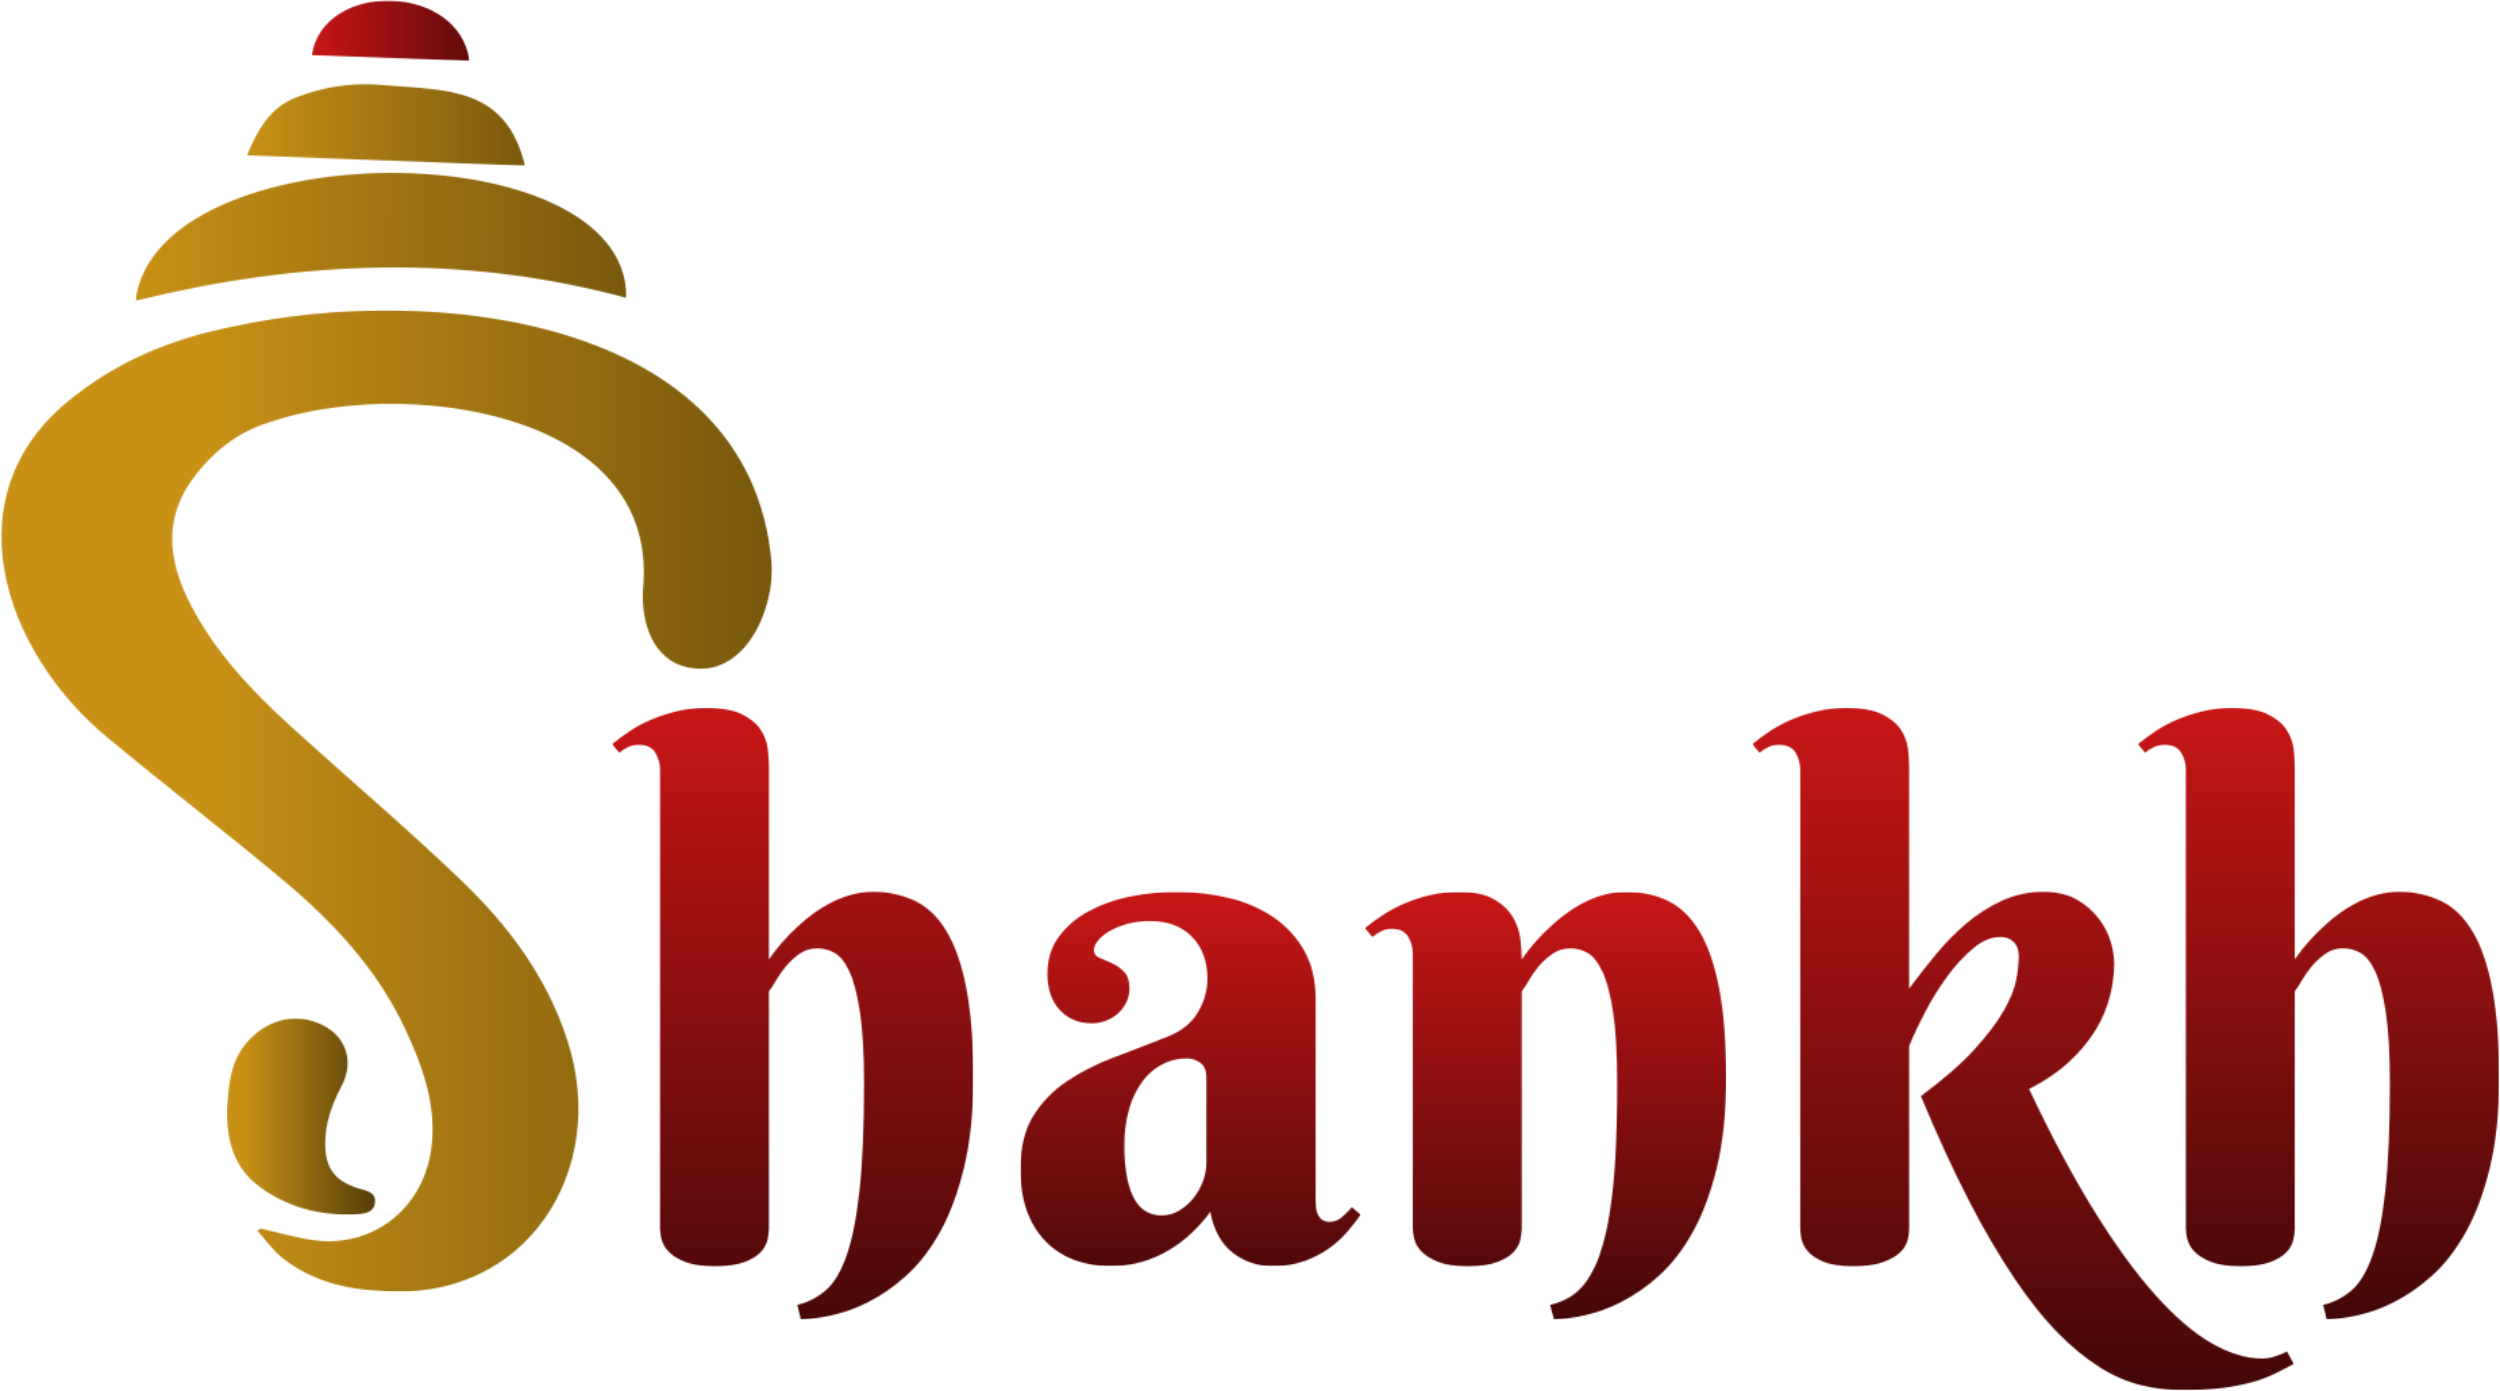 <svg width="1851" height="1030" viewBox="0 0 1851 1030" fill="none" xmlns="http://www.w3.org/2000/svg">
<mask id="mask0_1_95" style="mask-type:luminance" maskUnits="userSpaceOnUse" x="168" y="753" width="111" height="148">
<path d="M168 753.667H278.667V900.333H168V753.667Z" fill="white"/>
</mask>
<g mask="url(#mask0_1_95)">
<mask id="mask1_1_95" style="mask-type:luminance" maskUnits="userSpaceOnUse" x="167" y="754" width="111" height="146">
<path d="M168.005 821.495C169.401 804.021 170.156 785.479 183.844 770.609C197.807 755.438 216.833 750.208 235.036 757.245C255.391 765.12 263.047 784.734 252.948 803.99C245.76 817.698 240.594 831.859 240.786 847.578C240.995 864.953 248.193 874.458 264.786 879.698C270.469 881.49 278.5 882.245 277.672 890.266C276.823 898.484 268.688 898.786 262.344 899.052C236.943 900.125 213.323 894.01 192.625 879.01C173.531 865.177 167.781 845.021 168.005 821.495Z" fill="white"/>
</mask>
<g mask="url(#mask1_1_95)">
<path d="M167.781 750.208V900.125H278.5V750.208H167.781Z" fill="url(#paint0_linear_1_95)"/>
</g>
</g>
<mask id="mask2_1_95" style="mask-type:luminance" maskUnits="userSpaceOnUse" x="0" y="229" width="572" height="728">
<path d="M0 229.667H572V956.333H0V229.667Z" fill="white"/>
</mask>
<g mask="url(#mask2_1_95)">
<mask id="mask3_1_95" style="mask-type:luminance" maskUnits="userSpaceOnUse" x="1" y="229" width="571" height="728">
<path d="M192.958 909.615C207.005 912.688 220.917 917.146 235.13 918.563C278.693 922.912 314.411 892.615 319.526 849C323.224 817.49 312.828 789.323 299.979 761.802C279.188 717.292 246.286 682.292 209.182 651.286C166.833 615.901 123.057 582.229 80.62 546.943C1.531 482.422 -38.13 363.766 55.734 292.906C90.344 265.609 130.286 250.031 173.328 241.635C315.995 210.292 554.766 232.734 571.193 415.813C574.13 450.073 551.693 502.656 510.042 494.25C483.031 489.271 474.391 459.911 476.141 435.859C488.74 301.557 293.781 279.417 199.177 312.771C175.63 319.865 156.667 335.219 142.266 355.135C121.365 384.052 124.682 414.495 139.573 444.568C158.057 481.885 186.307 511.51 216.734 539.125C258.313 576.859 301.208 613.198 341.719 652.036C376.151 685.047 404.656 723.016 419.75 769.318C452.135 866.62 388.995 964.292 282.703 955.813C256.328 954.807 231.109 948.448 209.792 931.979C202.422 926.287 196.896 918.208 190.526 911.219C191.339 910.682 192.146 910.151 192.958 909.615Z" fill="white"/>
</mask>
<g mask="url(#mask3_1_95)">
<path d="M-36 210.292V964.292H574.13V210.292H-36Z" fill="url(#paint1_linear_1_95)"/>
</g>
</g>
<mask id="mask4_1_95" style="mask-type:luminance" maskUnits="userSpaceOnUse" x="100" y="127" width="364" height="96">
<path d="M100 127H464V223H100V127Z" fill="white"/>
</mask>
<g mask="url(#mask4_1_95)">
<mask id="mask5_1_95" style="mask-type:luminance" maskUnits="userSpaceOnUse" x="100" y="128" width="364" height="95">
<path d="M100.297 222.656C115.88 97.49 465.193 96.161 463.734 220.526C342.563 187.823 222.281 192.698 100.297 222.656Z" fill="white"/>
</mask>
<g mask="url(#mask5_1_95)">
<path d="M100.297 96.161V222.656H465.193V96.161H100.297Z" fill="url(#paint2_linear_1_95)"/>
</g>
</g>
<mask id="mask6_1_95" style="mask-type:luminance" maskUnits="userSpaceOnUse" x="182" y="61" width="208" height="62">
<path d="M182.667 61.667H389.333V123H182.667V61.667Z" fill="white"/>
</mask>
<g mask="url(#mask6_1_95)">
<mask id="mask7_1_95" style="mask-type:luminance" maskUnits="userSpaceOnUse" x="182" y="62" width="207" height="61">
<path d="M388.724 122.682C320.078 120.12 252.214 117.583 182.859 114.995C191 95.693 199.896 79.662 219.188 72.177C239.792 63.979 262.057 60.833 284.125 63.01C332.875 66.953 374.563 64.833 388.724 122.682Z" fill="white"/>
</mask>
<g mask="url(#mask7_1_95)">
<path d="M182.859 60.833V122.682H388.724V60.833H182.859Z" fill="url(#paint3_linear_1_95)"/>
</g>
</g>
<mask id="mask8_1_95" style="mask-type:luminance" maskUnits="userSpaceOnUse" x="230" y="0" width="118" height="46">
<path d="M230.667 0.333H348V45.667H230.667V0.333Z" fill="white"/>
</mask>
<g mask="url(#mask8_1_95)">
<mask id="mask9_1_95" style="mask-type:luminance" maskUnits="userSpaceOnUse" x="230" y="0" width="118" height="46">
<path d="M347.573 45.042C308.146 43.614 269.536 42.219 230.818 40.818C239.656 -14.797 340 -12.422 347.573 45.042Z" fill="white"/>
</mask>
<g mask="url(#mask9_1_95)">
<path d="M230.818 -14.797V45.042H347.573V-14.797H230.818Z" fill="url(#paint4_linear_1_95)"/>
</g>
</g>
<mask id="mask10_1_95" style="mask-type:luminance" maskUnits="userSpaceOnUse" x="452" y="523" width="270" height="455">
<path d="M452 523.672H721.333V977.667H452V523.672Z" fill="white"/>
</mask>
<g mask="url(#mask10_1_95)">
<mask id="mask11_1_95" style="mask-type:luminance" maskUnits="userSpaceOnUse" x="453" y="524" width="268" height="453">
<path d="M569.323 710.302C575.682 701.146 583.083 692.766 591.38 685.333C594.901 682.026 598.635 678.953 602.562 676.135C606.719 673.12 611.104 670.438 615.682 668.104C620.38 665.719 625.312 663.828 630.401 662.453C635.578 661.047 640.922 660.339 646.286 660.344C657.182 660.161 667.969 662.505 677.807 667.188C687.089 671.755 694.875 679.38 701.172 690.073C707.479 700.771 712.297 714.927 715.62 732.542C718.953 750.151 720.625 772.021 720.625 798.146C720.625 823.568 718.344 845.656 713.786 864.417C709.245 883.172 703.297 899.12 695.937 912.266C688.578 925.417 680.255 936.151 670.974 944.464C662.521 952.219 653.062 958.807 642.859 964.052C634.219 968.505 625.036 971.818 615.542 973.911C608.12 975.583 600.562 976.604 592.958 976.958L590.333 966.156C598.099 964.297 605.312 960.599 611.359 955.38C617.484 950.125 622.651 941.5 626.859 929.495C631.062 917.479 634.255 901.297 636.437 880.964C638.63 860.63 639.729 834.422 639.729 802.339C639.729 780.25 638.724 762.589 636.708 749.359C634.698 736.125 632.073 726.047 628.823 719.135C625.578 712.208 621.896 707.651 617.781 705.448C613.964 703.328 609.672 702.198 605.302 702.151C600.521 702.068 595.833 703.49 591.906 706.229C588.141 708.875 584.745 712.016 581.802 715.563C579.057 718.859 576.599 722.38 574.443 726.089C572.932 728.839 571.219 731.479 569.323 733.984V909.635C569.26 912.427 568.906 915.198 568.271 917.917C567.437 921.396 565.667 924.578 563.151 927.12C560.437 930.016 556.406 932.474 551.062 934.484C545.724 936.5 538.417 937.505 529.141 937.505C519.859 937.505 512.505 936.406 507.083 934.214C501.651 932.031 497.578 929.453 494.854 926.474C492.365 923.906 490.599 920.724 489.729 917.255C489.115 914.76 488.766 912.203 488.682 909.635V570.417C488.792 565.745 487.557 561.135 485.135 557.141C482.771 553.38 478.786 551.495 473.182 551.49C470.526 551.432 467.891 551.922 465.432 552.932C462.943 554.083 460.609 555.547 458.484 557.281L453.229 550.964C457.51 547.432 461.979 544.141 466.62 541.104C471.724 537.75 477.135 534.891 482.781 532.568C488.865 530.042 495.141 528.021 501.547 526.526C508.443 524.911 515.5 524.115 522.578 524.146C533.964 524.146 542.802 525.677 549.094 528.745C555.401 531.813 560.042 535.578 563.016 540.047C565.911 544.292 567.76 549.161 568.411 554.26C568.979 558.661 569.281 563.094 569.323 567.531V710.302Z" fill="white"/>
</mask>
<g mask="url(#mask11_1_95)">
<path d="M453.229 524.115V976.958H720.625V524.115H453.229Z" fill="url(#paint5_linear_1_95)"/>
</g>
</g>
<mask id="mask12_1_95" style="mask-type:luminance" maskUnits="userSpaceOnUse" x="754" y="660" width="254" height="278">
<path d="M754.667 660.333H1008V937.667H754.667V660.333Z" fill="white"/>
</mask>
<g mask="url(#mask12_1_95)">
<mask id="mask13_1_95" style="mask-type:luminance" maskUnits="userSpaceOnUse" x="755" y="660" width="253" height="278">
<path d="M893.188 797.094C893.188 792.703 891.786 789.37 888.979 787.094C885.906 784.729 882.094 783.521 878.214 783.687C872.141 783.677 866.151 785.12 860.75 787.896C855.026 790.865 850.036 795.089 846.167 800.255C841.667 806.302 838.286 813.12 836.203 820.37C833.604 829.38 832.359 838.724 832.521 848.104C832.365 856.573 833.104 865.031 834.74 873.344C836.229 880.01 838.25 885.323 840.797 889.271C842.896 892.797 845.948 895.667 849.599 897.552C852.88 899.115 856.474 899.922 860.109 899.911C864.635 899.917 869.078 898.688 872.958 896.365C876.984 893.995 880.542 890.917 883.474 887.276C886.479 883.568 888.87 879.391 890.557 874.922C892.271 870.563 893.161 865.922 893.188 861.234V797.094ZM851.427 681.901C845.839 681.854 840.271 682.562 834.875 684.005C830.302 685.208 825.891 686.979 821.755 689.271C818.474 691.057 815.536 693.422 813.094 696.25C810.99 698.781 809.938 701.193 809.938 703.479C809.938 706.104 811.292 707.99 814.005 709.13C816.714 710.266 819.734 711.578 823.057 713.068C826.443 714.599 829.516 716.74 832.13 719.385C834.844 722.104 836.198 726.266 836.203 731.88C836.24 735.375 835.474 738.839 833.964 741.995C830.917 748.312 825.552 753.219 818.99 755.677C815.599 756.984 811.995 757.656 808.359 757.646C798.542 757.646 790.609 754.318 784.563 747.667C778.531 741.005 775.51 732.146 775.51 721.099C775.51 710.406 778.318 701.245 783.922 693.62C789.75 685.802 797.24 679.375 805.844 674.807C815.458 669.687 825.771 666.01 836.453 663.891C860.656 658.865 885.667 659.187 909.734 664.833C921.495 667.516 932.661 672.323 942.698 679.021C952.13 685.37 959.953 693.833 965.557 703.734C971.255 713.729 974.104 725.823 974.104 740.026V888.583C974.104 890.172 974.188 891.932 974.359 893.87C974.51 895.682 974.958 897.458 975.682 899.13C976.375 900.698 977.464 902.052 978.839 903.068C980.63 904.219 982.745 904.76 984.87 904.625C988.146 904.578 991.281 903.313 993.672 901.078C996.255 898.844 998.667 896.427 1000.9 893.844L1007.46 899.385C1004.83 903.063 1001.68 907.099 997.995 911.49C989.495 921.479 978.547 929.083 966.219 933.547C958.552 936.297 950.453 937.641 942.313 937.505C931.672 937.641 921.302 934.161 912.891 927.646C904.307 921.068 898.708 910.948 896.089 897.276C891.01 904.24 885.146 910.594 878.604 916.203C872.938 921.036 866.724 925.182 860.089 928.557C854.052 931.62 847.651 933.922 841.047 935.401C834.714 936.797 828.245 937.505 821.755 937.505C813.448 937.521 805.193 936.188 797.318 933.547C789.464 930.943 782.26 926.693 776.177 921.078C769.609 914.865 764.5 907.276 761.203 898.854C757.438 889.74 755.557 878.599 755.557 865.448C755.557 849.51 758.703 836.458 764.995 826.297C771.354 816.073 779.818 807.328 789.823 800.641C800.74 793.38 812.469 787.422 824.771 782.885C837.813 777.974 851.161 772.807 864.823 767.37C874.979 763.344 882.38 757.339 887.016 749.359C891.505 741.937 893.917 733.437 893.99 724.76C893.99 711.797 890.177 701.417 882.557 693.62C874.932 685.807 864.557 681.901 851.427 681.901Z" fill="white"/>
</mask>
<g mask="url(#mask13_1_95)">
<path d="M755.557 658.865V937.641H1007.46V658.865H755.557Z" fill="url(#paint6_linear_1_95)"/>
</g>
</g>
<mask id="mask14_1_95" style="mask-type:luminance" maskUnits="userSpaceOnUse" x="1009" y="660" width="270" height="318">
<path d="M1009.33 660.333H1278.67V977.667H1009.33V660.333Z" fill="white"/>
</mask>
<g mask="url(#mask14_1_95)">
<mask id="mask15_1_95" style="mask-type:luminance" maskUnits="userSpaceOnUse" x="1010" y="660" width="269" height="317">
<path d="M1197.36 802.339C1197.36 780.25 1196.35 762.589 1194.34 749.359C1192.33 736.125 1189.66 726.047 1186.32 719.135C1182.99 712.208 1179.32 707.651 1175.3 705.448C1171.53 703.318 1167.29 702.187 1162.96 702.151C1158.14 702.078 1153.41 703.5 1149.43 706.229C1145.6 708.849 1142.15 711.99 1139.19 715.562C1136.44 718.859 1133.98 722.38 1131.83 726.089C1130.31 728.839 1128.6 731.479 1126.7 733.984V909.635C1126.64 912.427 1126.29 915.203 1125.66 917.917C1124.82 921.396 1123.05 924.578 1120.53 927.12C1117.82 930.016 1113.79 932.474 1108.44 934.484C1103.1 936.5 1095.8 937.505 1086.52 937.505C1077.24 937.505 1069.93 936.406 1064.58 934.214C1059.24 932.031 1055.17 929.453 1052.37 926.474C1049.81 923.937 1048 920.75 1047.11 917.255C1046.5 914.76 1046.15 912.203 1046.06 909.635V706.641C1046.17 701.958 1044.94 697.344 1042.52 693.344C1040.15 689.578 1036.17 687.693 1030.56 687.693C1027.94 687.615 1025.33 688.156 1022.95 689.271C1020.53 690.531 1018.24 692.036 1016.12 693.755L1010.61 687.167C1014.92 683.63 1019.43 680.344 1024.12 677.323C1029.24 674.005 1034.65 671.146 1040.28 668.766C1046.31 666.234 1052.55 664.214 1058.93 662.724C1065.82 661.115 1072.88 660.312 1079.96 660.344C1091.34 660.344 1100.18 662.229 1106.47 666C1112.79 669.771 1117.43 674.281 1120.4 679.547C1123.31 684.599 1125.15 690.198 1125.79 696C1126.34 700.745 1126.65 705.521 1126.7 710.302C1133.06 701.146 1140.46 692.766 1148.77 685.333C1152.29 682.026 1156.02 678.953 1159.94 676.135C1164.1 673.12 1168.48 670.437 1173.06 668.104C1177.77 665.719 1182.7 663.828 1187.78 662.453C1192.96 661.047 1198.3 660.339 1203.67 660.344C1215.57 660.344 1226.11 662.625 1235.31 667.187C1244.51 671.755 1252.26 679.38 1258.55 690.073C1264.86 700.771 1269.68 714.927 1273 732.542C1276.34 750.151 1278.01 772.021 1278.01 798.146C1278.01 823.568 1275.73 845.656 1271.17 864.417C1266.61 883.172 1260.65 899.12 1253.3 912.266C1245.95 925.417 1237.64 936.151 1228.35 944.464C1219.9 952.219 1210.44 958.807 1200.24 964.052C1191.64 968.49 1182.51 971.802 1173.06 973.911C1165.68 975.589 1158.17 976.604 1150.61 976.958L1147.71 966.156C1152.84 964.984 1157.76 963.031 1162.3 960.37C1167.12 957.401 1171.28 953.469 1174.51 948.812C1178.63 942.859 1181.91 936.359 1184.24 929.495C1187.48 919.943 1189.9 910.13 1191.46 900.161C1193.7 886.365 1195.19 872.453 1195.92 858.49C1196.88 842.443 1197.36 823.724 1197.36 802.339Z" fill="white"/>
</mask>
<g mask="url(#mask15_1_95)">
<path d="M1010.61 660.312V976.958H1278.01V660.312H1010.61Z" fill="url(#paint7_linear_1_95)"/>
</g>
</g>
<mask id="mask16_1_95" style="mask-type:luminance" maskUnits="userSpaceOnUse" x="1297" y="523" width="402" height="507">
<path d="M1297.33 523.672H1698.67V1029.67H1297.33V523.672Z" fill="white"/>
</mask>
<g mask="url(#mask16_1_95)">
<mask id="mask17_1_95" style="mask-type:luminance" maskUnits="userSpaceOnUse" x="1297" y="524" width="402" height="506">
<path d="M1413.54 731.88C1419.66 723.641 1426.23 715.276 1433.24 706.776C1440.07 698.448 1447.63 690.74 1455.82 683.755C1463.78 676.99 1472.61 671.333 1482.09 666.938C1491.81 662.49 1502.4 660.234 1513.08 660.344C1523.06 660.344 1531.38 662.323 1538.05 666.271C1544.32 669.875 1549.82 674.698 1554.2 680.458C1558.13 685.615 1561.07 691.458 1562.87 697.693C1564.38 702.641 1565.21 707.766 1565.36 712.932C1565.32 721.047 1564.3 729.13 1562.34 737.005C1560.17 745.708 1556.72 754.036 1552.11 761.719C1546.8 770.469 1540.3 778.432 1532.79 785.38C1524.74 793.01 1514.58 799.984 1502.32 806.297C1518.78 841.167 1534.8 871.182 1550.39 896.339C1565.97 921.5 1580.99 942.188 1595.45 958.401C1609.89 974.609 1623.77 986.578 1637.06 994.302C1650.39 1002.02 1663.08 1005.88 1675.15 1005.88C1677.28 1005.88 1679.4 1005.61 1681.46 1005.08C1683.42 1004.6 1685.36 1003.99 1687.24 1003.25C1689.3 1002.48 1691.32 1001.61 1693.27 1000.62L1698.29 1009.82C1693.54 1012.44 1688.72 1014.93 1683.81 1017.3C1678.42 1019.87 1672.79 1021.94 1667.02 1023.48C1659.85 1025.4 1652.57 1026.81 1645.2 1027.69C1635.44 1028.83 1625.62 1029.35 1615.79 1029.27C1605.47 1029.27 1595.19 1028.03 1585.18 1025.58C1574.44 1022.85 1564.2 1018.41 1554.85 1012.45C1543.61 1005.26 1533.26 996.776 1523.99 987.188C1513.58 976.672 1502.9 963.354 1491.94 947.229C1479.58 928.708 1468.31 909.484 1458.18 889.656C1446.63 867.385 1434.63 841.354 1422.2 811.557C1439.02 799.109 1452.25 787.583 1461.88 776.979C1471.51 766.365 1478.77 756.76 1483.67 748.172C1488.57 739.583 1491.63 731.964 1492.85 725.313C1493.98 719.682 1494.6 713.958 1494.71 708.219C1494.71 707.521 1494.61 706.339 1494.43 704.672C1494.24 702.938 1493.67 701.271 1492.74 699.797C1491.67 698.099 1490.23 696.661 1488.54 695.589C1486.18 694.24 1483.49 693.604 1480.79 693.755C1474.31 693.755 1467.74 696.516 1461.08 702.036C1453.93 708.078 1447.54 714.958 1442.04 722.542C1435.9 730.865 1430.41 739.656 1425.63 748.833C1420.72 758.219 1416.69 766.76 1413.54 774.464V910.161C1413.47 912.917 1413.07 915.651 1412.35 918.307C1411.4 921.75 1409.48 924.854 1406.84 927.255C1403.96 930.063 1399.76 932.474 1394.24 934.484C1388.72 936.5 1381.32 937.505 1372.05 937.505C1362.77 937.505 1355.5 936.406 1350.24 934.214C1344.98 932.031 1341.08 929.453 1338.54 926.474C1336.19 923.859 1334.57 920.682 1333.81 917.255C1333.27 914.75 1332.96 912.198 1332.89 909.635V570.417C1333 565.745 1331.77 561.135 1329.35 557.141C1326.98 553.38 1323 551.495 1317.4 551.49C1314.74 551.432 1312.1 551.922 1309.65 552.932C1307.16 554.083 1304.82 555.547 1302.7 557.281L1297.44 550.964C1301.72 547.432 1306.19 544.141 1310.83 541.104C1315.94 537.75 1321.35 534.891 1326.99 532.568C1333.07 530.042 1339.35 528.021 1345.76 526.526C1352.66 524.911 1359.71 524.115 1366.79 524.146C1378.17 524.146 1387.01 525.677 1393.31 528.745C1399.61 531.813 1404.26 535.578 1407.23 540.047C1410.13 544.292 1411.97 549.161 1412.62 554.26C1413.19 558.661 1413.49 563.094 1413.54 567.531V731.88Z" fill="white"/>
</mask>
<g mask="url(#mask17_1_95)">
<path d="M1297.44 524.115V1029.35H1698.29V524.115H1297.44Z" fill="url(#paint8_linear_1_95)"/>
</g>
</g>
<mask id="mask18_1_95" style="mask-type:luminance" maskUnits="userSpaceOnUse" x="1582" y="523" width="269" height="455">
<path d="M1582.67 523.672H1850.67V977.667H1582.67V523.672Z" fill="white"/>
</mask>
<g mask="url(#mask18_1_95)">
<mask id="mask19_1_95" style="mask-type:luminance" maskUnits="userSpaceOnUse" x="1582" y="524" width="269" height="453">
<path d="M1699.06 710.302C1705.41 701.146 1712.81 692.766 1721.11 685.333C1724.63 682.026 1728.37 678.953 1732.29 676.135C1736.45 673.12 1740.84 670.438 1745.41 668.104C1750.11 665.719 1755.05 663.828 1760.14 662.453C1765.31 661.047 1770.66 660.339 1776.03 660.344C1786.91 660.161 1797.7 662.505 1807.55 667.188C1816.82 671.755 1824.61 679.38 1830.91 690.073C1837.21 700.771 1842.03 714.927 1845.34 732.542C1848.68 750.151 1850.36 772.021 1850.36 798.146C1850.36 823.568 1848.08 845.656 1843.52 864.417C1838.98 883.172 1833.02 899.12 1825.67 912.266C1818.31 925.417 1809.98 936.151 1800.71 944.464C1792.25 952.219 1782.79 958.807 1772.59 964.052C1763.94 968.505 1754.77 971.818 1745.28 973.911C1737.85 975.583 1730.29 976.604 1722.69 976.958L1720.07 966.156C1727.83 964.297 1735.04 960.599 1741.09 955.38C1747.22 950.125 1752.38 941.5 1756.59 929.495C1760.8 917.479 1763.99 901.297 1766.17 880.964C1768.36 860.63 1769.46 834.422 1769.46 802.339C1769.46 780.25 1768.45 762.589 1766.44 749.359C1764.43 736.125 1761.8 726.047 1758.56 719.135C1755.31 712.208 1751.64 707.651 1747.52 705.448C1743.69 703.328 1739.4 702.198 1735.03 702.151C1730.25 702.068 1725.56 703.49 1721.64 706.229C1717.87 708.875 1714.47 712.016 1711.54 715.563C1708.79 718.859 1706.33 722.38 1704.18 726.089C1702.67 728.839 1700.95 731.479 1699.06 733.984V909.635C1698.99 912.427 1698.64 915.198 1698 917.917C1697.17 921.396 1695.4 924.578 1692.89 927.12C1690.17 930.016 1686.14 932.474 1680.79 934.484C1675.45 936.5 1668.15 937.505 1658.88 937.505C1649.59 937.505 1642.24 936.406 1636.81 934.214C1631.38 932.031 1627.31 929.453 1624.59 926.474C1622.1 923.906 1620.33 920.724 1619.46 917.255C1618.85 914.76 1618.5 912.203 1618.41 909.635V570.417C1618.52 565.745 1617.29 561.135 1614.86 557.141C1612.49 553.38 1608.52 551.495 1602.92 551.49C1600.27 551.432 1597.62 551.922 1595.16 552.932C1592.67 554.083 1590.34 555.547 1588.21 557.281L1582.96 550.964C1587.24 547.432 1591.71 544.141 1596.36 541.104C1601.46 537.75 1606.87 534.891 1612.52 532.568C1618.6 530.042 1624.88 528.021 1631.28 526.526C1638.17 524.911 1645.22 524.115 1652.31 524.146C1663.69 524.146 1672.54 525.677 1678.82 528.745C1685.13 531.813 1689.77 535.578 1692.74 540.047C1695.64 544.292 1697.49 549.161 1698.15 554.26C1698.7 558.661 1699.01 563.094 1699.06 567.531V710.302Z" fill="white"/>
</mask>
<g mask="url(#mask19_1_95)">
<path d="M1582.96 524.115V976.958H1850.36V524.115H1582.96Z" fill="url(#paint9_linear_1_95)"/>
</g>
</g>
<defs>
<linearGradient id="paint0_linear_1_95" x1="167.781" y1="826.972" x2="278.502" y2="826.972" gradientUnits="userSpaceOnUse">
<stop stop-color="#C89116"/>
<stop offset="0.125" stop-color="#C89116"/>
<stop offset="0.129" stop-color="#C79016"/>
<stop offset="0.133" stop-color="#C69016"/>
<stop offset="0.137" stop-color="#C68F16"/>
<stop offset="0.141" stop-color="#C58F16"/>
<stop offset="0.145" stop-color="#C58F16"/>
<stop offset="0.148" stop-color="#C48E16"/>
<stop offset="0.152" stop-color="#C48E15"/>
<stop offset="0.156" stop-color="#C38E15"/>
<stop offset="0.16" stop-color="#C38D15"/>
<stop offset="0.164" stop-color="#C28D15"/>
<stop offset="0.168" stop-color="#C28C15"/>
<stop offset="0.172" stop-color="#C18C15"/>
<stop offset="0.176" stop-color="#C18C15"/>
<stop offset="0.18" stop-color="#C08B15"/>
<stop offset="0.184" stop-color="#BF8B15"/>
<stop offset="0.188" stop-color="#BF8B15"/>
<stop offset="0.191" stop-color="#BE8A15"/>
<stop offset="0.195" stop-color="#BE8A15"/>
<stop offset="0.199" stop-color="#BD8915"/>
<stop offset="0.203" stop-color="#BD8915"/>
<stop offset="0.207" stop-color="#BC8915"/>
<stop offset="0.211" stop-color="#BC8815"/>
<stop offset="0.215" stop-color="#BB8815"/>
<stop offset="0.219" stop-color="#BB8814"/>
<stop offset="0.223" stop-color="#BA8714"/>
<stop offset="0.227" stop-color="#BA8714"/>
<stop offset="0.23" stop-color="#B98614"/>
<stop offset="0.234" stop-color="#B98614"/>
<stop offset="0.238" stop-color="#B88614"/>
<stop offset="0.242" stop-color="#B88514"/>
<stop offset="0.246" stop-color="#B78514"/>
<stop offset="0.25" stop-color="#B78514"/>
<stop offset="0.254" stop-color="#B68414"/>
<stop offset="0.258" stop-color="#B68414"/>
<stop offset="0.262" stop-color="#B58314"/>
<stop offset="0.266" stop-color="#B58314"/>
<stop offset="0.27" stop-color="#B48314"/>
<stop offset="0.273" stop-color="#B48214"/>
<stop offset="0.277" stop-color="#B38214"/>
<stop offset="0.281" stop-color="#B38214"/>
<stop offset="0.285" stop-color="#B28114"/>
<stop offset="0.289" stop-color="#B28113"/>
<stop offset="0.293" stop-color="#B18013"/>
<stop offset="0.297" stop-color="#B18013"/>
<stop offset="0.301" stop-color="#B08013"/>
<stop offset="0.305" stop-color="#AF7F13"/>
<stop offset="0.309" stop-color="#AF7F13"/>
<stop offset="0.312" stop-color="#AE7F13"/>
<stop offset="0.316" stop-color="#AE7E13"/>
<stop offset="0.32" stop-color="#AD7E13"/>
<stop offset="0.324" stop-color="#AD7D13"/>
<stop offset="0.328" stop-color="#AC7D13"/>
<stop offset="0.332" stop-color="#AC7D13"/>
<stop offset="0.336" stop-color="#AB7C13"/>
<stop offset="0.34" stop-color="#AB7C13"/>
<stop offset="0.344" stop-color="#AA7C13"/>
<stop offset="0.348" stop-color="#AA7B13"/>
<stop offset="0.352" stop-color="#A97B13"/>
<stop offset="0.355" stop-color="#A97A13"/>
<stop offset="0.359" stop-color="#A87A12"/>
<stop offset="0.363" stop-color="#A87A12"/>
<stop offset="0.367" stop-color="#A77912"/>
<stop offset="0.371" stop-color="#A77912"/>
<stop offset="0.375" stop-color="#A67912"/>
<stop offset="0.379" stop-color="#A67812"/>
<stop offset="0.383" stop-color="#A57812"/>
<stop offset="0.387" stop-color="#A57712"/>
<stop offset="0.391" stop-color="#A47712"/>
<stop offset="0.395" stop-color="#A47712"/>
<stop offset="0.398" stop-color="#A37612"/>
<stop offset="0.402" stop-color="#A37612"/>
<stop offset="0.406" stop-color="#A27612"/>
<stop offset="0.41" stop-color="#A27512"/>
<stop offset="0.414" stop-color="#A17512"/>
<stop offset="0.418" stop-color="#A07412"/>
<stop offset="0.422" stop-color="#A07412"/>
<stop offset="0.426" stop-color="#9F7411"/>
<stop offset="0.43" stop-color="#9F7311"/>
<stop offset="0.434" stop-color="#9E7311"/>
<stop offset="0.438" stop-color="#9E7311"/>
<stop offset="0.441" stop-color="#9D7211"/>
<stop offset="0.445" stop-color="#9D7211"/>
<stop offset="0.449" stop-color="#9C7111"/>
<stop offset="0.453" stop-color="#9C7111"/>
<stop offset="0.457" stop-color="#9B7111"/>
<stop offset="0.461" stop-color="#9B7011"/>
<stop offset="0.465" stop-color="#9A7011"/>
<stop offset="0.469" stop-color="#9A7011"/>
<stop offset="0.473" stop-color="#996F11"/>
<stop offset="0.477" stop-color="#996F11"/>
<stop offset="0.48" stop-color="#986E11"/>
<stop offset="0.484" stop-color="#986E11"/>
<stop offset="0.488" stop-color="#976E11"/>
<stop offset="0.492" stop-color="#976D11"/>
<stop offset="0.496" stop-color="#966D10"/>
<stop offset="0.5" stop-color="#966D10"/>
<stop offset="0.504" stop-color="#956C10"/>
<stop offset="0.508" stop-color="#956C10"/>
<stop offset="0.512" stop-color="#946B10"/>
<stop offset="0.516" stop-color="#946B10"/>
<stop offset="0.52" stop-color="#936B10"/>
<stop offset="0.523" stop-color="#936A10"/>
<stop offset="0.527" stop-color="#926A10"/>
<stop offset="0.531" stop-color="#926A10"/>
<stop offset="0.535" stop-color="#916910"/>
<stop offset="0.539" stop-color="#916910"/>
<stop offset="0.543" stop-color="#906910"/>
<stop offset="0.547" stop-color="#8F6810"/>
<stop offset="0.551" stop-color="#8F6810"/>
<stop offset="0.555" stop-color="#8E6710"/>
<stop offset="0.559" stop-color="#8E6710"/>
<stop offset="0.562" stop-color="#8D6710"/>
<stop offset="0.566" stop-color="#8D660F"/>
<stop offset="0.57" stop-color="#8C660F"/>
<stop offset="0.574" stop-color="#8C660F"/>
<stop offset="0.578" stop-color="#8B650F"/>
<stop offset="0.582" stop-color="#8B650F"/>
<stop offset="0.586" stop-color="#8A640F"/>
<stop offset="0.59" stop-color="#8A640F"/>
<stop offset="0.594" stop-color="#89640F"/>
<stop offset="0.598" stop-color="#89630F"/>
<stop offset="0.602" stop-color="#88630F"/>
<stop offset="0.605" stop-color="#88630F"/>
<stop offset="0.609" stop-color="#87620F"/>
<stop offset="0.613" stop-color="#87620F"/>
<stop offset="0.617" stop-color="#86610F"/>
<stop offset="0.621" stop-color="#86610F"/>
<stop offset="0.625" stop-color="#85610F"/>
<stop offset="0.629" stop-color="#85600F"/>
<stop offset="0.633" stop-color="#84600E"/>
<stop offset="0.637" stop-color="#84600E"/>
<stop offset="0.641" stop-color="#835F0E"/>
<stop offset="0.645" stop-color="#835F0E"/>
<stop offset="0.648" stop-color="#825E0E"/>
<stop offset="0.652" stop-color="#825E0E"/>
<stop offset="0.656" stop-color="#815E0E"/>
<stop offset="0.66" stop-color="#805D0E"/>
<stop offset="0.664" stop-color="#805D0E"/>
<stop offset="0.668" stop-color="#7F5D0E"/>
<stop offset="0.672" stop-color="#7F5C0E"/>
<stop offset="0.676" stop-color="#7E5C0E"/>
<stop offset="0.68" stop-color="#7E5B0E"/>
<stop offset="0.684" stop-color="#7D5B0E"/>
<stop offset="0.688" stop-color="#7D5B0E"/>
<stop offset="0.691" stop-color="#7C5A0E"/>
<stop offset="0.695" stop-color="#7C5A0E"/>
<stop offset="0.699" stop-color="#7B5A0E"/>
<stop offset="0.703" stop-color="#7B590D"/>
<stop offset="0.707" stop-color="#7A590D"/>
<stop offset="0.711" stop-color="#7A580D"/>
<stop offset="0.715" stop-color="#79580D"/>
<stop offset="0.719" stop-color="#79580D"/>
<stop offset="0.723" stop-color="#78570D"/>
<stop offset="0.727" stop-color="#78570D"/>
<stop offset="0.73" stop-color="#77570D"/>
<stop offset="0.734" stop-color="#77560D"/>
<stop offset="0.738" stop-color="#76560D"/>
<stop offset="0.742" stop-color="#76550D"/>
<stop offset="0.746" stop-color="#75550D"/>
<stop offset="0.75" stop-color="#75550D"/>
<stop offset="0.754" stop-color="#74540D"/>
<stop offset="0.758" stop-color="#74540D"/>
<stop offset="0.762" stop-color="#73540D"/>
<stop offset="0.766" stop-color="#73530D"/>
<stop offset="0.77" stop-color="#72530D"/>
<stop offset="0.773" stop-color="#72520C"/>
<stop offset="0.777" stop-color="#71520C"/>
<stop offset="0.781" stop-color="#71520C"/>
<stop offset="0.785" stop-color="#70510C"/>
<stop offset="0.789" stop-color="#6F510C"/>
<stop offset="0.793" stop-color="#6F510C"/>
<stop offset="0.797" stop-color="#6E500C"/>
<stop offset="0.801" stop-color="#6E500C"/>
<stop offset="0.805" stop-color="#6D4F0C"/>
<stop offset="0.809" stop-color="#6D4F0C"/>
<stop offset="0.812" stop-color="#6C4F0C"/>
<stop offset="0.816" stop-color="#6C4E0C"/>
<stop offset="0.82" stop-color="#6B4E0C"/>
<stop offset="0.824" stop-color="#6B4E0C"/>
<stop offset="0.828" stop-color="#6A4D0C"/>
<stop offset="0.832" stop-color="#6A4D0C"/>
<stop offset="0.836" stop-color="#694C0C"/>
<stop offset="0.84" stop-color="#694C0B"/>
<stop offset="0.844" stop-color="#684C0B"/>
<stop offset="0.848" stop-color="#684B0B"/>
<stop offset="0.852" stop-color="#674B0B"/>
<stop offset="0.855" stop-color="#674B0B"/>
<stop offset="0.859" stop-color="#664A0B"/>
<stop offset="0.863" stop-color="#664A0B"/>
<stop offset="0.867" stop-color="#65490B"/>
<stop offset="0.871" stop-color="#65490B"/>
<stop offset="0.875" stop-color="#64490B"/>
<stop offset="0.879" stop-color="#64480B"/>
<stop offset="0.883" stop-color="#63480B"/>
<stop offset="0.887" stop-color="#63480B"/>
<stop offset="0.891" stop-color="#62470B"/>
<stop offset="0.895" stop-color="#62470B"/>
<stop offset="0.898" stop-color="#61460B"/>
<stop offset="0.902" stop-color="#61460B"/>
<stop offset="0.906" stop-color="#60460B"/>
<stop offset="0.91" stop-color="#5F450A"/>
<stop offset="0.914" stop-color="#5F450A"/>
<stop offset="0.918" stop-color="#5E450A"/>
<stop offset="0.922" stop-color="#5E440A"/>
<stop offset="0.926" stop-color="#5D440A"/>
<stop offset="0.93" stop-color="#5D430A"/>
<stop offset="0.934" stop-color="#5C430A"/>
<stop offset="0.938" stop-color="#5C430A"/>
<stop offset="0.941" stop-color="#5B420A"/>
<stop offset="0.945" stop-color="#5B420A"/>
<stop offset="0.949" stop-color="#5A420A"/>
<stop offset="0.953" stop-color="#5A410A"/>
<stop offset="0.957" stop-color="#59410A"/>
<stop offset="0.961" stop-color="#59400A"/>
<stop offset="0.965" stop-color="#58400A"/>
<stop offset="0.969" stop-color="#58400A"/>
<stop offset="0.973" stop-color="#573F0A"/>
<stop offset="0.977" stop-color="#573F0A"/>
<stop offset="0.98" stop-color="#563F09"/>
<stop offset="0.984" stop-color="#563E09"/>
<stop offset="0.988" stop-color="#553E09"/>
<stop offset="0.992" stop-color="#553D09"/>
<stop offset="0.996" stop-color="#543D09"/>
<stop offset="1" stop-color="#543D09"/>
</linearGradient>
<linearGradient id="paint1_linear_1_95" x1="-36" y1="593.149" x2="574.13" y2="593.149" gradientUnits="userSpaceOnUse">
<stop stop-color="#C89116"/>
<stop offset="0.25" stop-color="#C89116"/>
<stop offset="0.281" stop-color="#C89116"/>
<stop offset="0.297" stop-color="#C89116"/>
<stop offset="0.305" stop-color="#C79116"/>
<stop offset="0.312" stop-color="#C79016"/>
<stop offset="0.32" stop-color="#C68F16"/>
<stop offset="0.328" stop-color="#C58F16"/>
<stop offset="0.336" stop-color="#C48E15"/>
<stop offset="0.344" stop-color="#C38E15"/>
<stop offset="0.352" stop-color="#C28D15"/>
<stop offset="0.359" stop-color="#C18C15"/>
<stop offset="0.367" stop-color="#C08C15"/>
<stop offset="0.375" stop-color="#BF8B15"/>
<stop offset="0.383" stop-color="#BE8A15"/>
<stop offset="0.391" stop-color="#BE8A15"/>
<stop offset="0.398" stop-color="#BD8915"/>
<stop offset="0.406" stop-color="#BC8815"/>
<stop offset="0.414" stop-color="#BB8814"/>
<stop offset="0.422" stop-color="#BA8714"/>
<stop offset="0.43" stop-color="#B98614"/>
<stop offset="0.438" stop-color="#B88614"/>
<stop offset="0.445" stop-color="#B78514"/>
<stop offset="0.453" stop-color="#B68414"/>
<stop offset="0.461" stop-color="#B58414"/>
<stop offset="0.469" stop-color="#B58314"/>
<stop offset="0.477" stop-color="#B48214"/>
<stop offset="0.484" stop-color="#B38214"/>
<stop offset="0.492" stop-color="#B28114"/>
<stop offset="0.5" stop-color="#B18013"/>
<stop offset="0.508" stop-color="#B08013"/>
<stop offset="0.516" stop-color="#AF7F13"/>
<stop offset="0.523" stop-color="#AE7E13"/>
<stop offset="0.531" stop-color="#AD7E13"/>
<stop offset="0.539" stop-color="#AC7D13"/>
<stop offset="0.547" stop-color="#AC7D13"/>
<stop offset="0.555" stop-color="#AB7C13"/>
<stop offset="0.562" stop-color="#AA7B13"/>
<stop offset="0.57" stop-color="#A97B13"/>
<stop offset="0.578" stop-color="#A87A12"/>
<stop offset="0.586" stop-color="#A77912"/>
<stop offset="0.594" stop-color="#A67912"/>
<stop offset="0.602" stop-color="#A57812"/>
<stop offset="0.609" stop-color="#A47712"/>
<stop offset="0.617" stop-color="#A37712"/>
<stop offset="0.625" stop-color="#A37612"/>
<stop offset="0.633" stop-color="#A27512"/>
<stop offset="0.641" stop-color="#A17512"/>
<stop offset="0.648" stop-color="#A07412"/>
<stop offset="0.656" stop-color="#9F7311"/>
<stop offset="0.664" stop-color="#9E7311"/>
<stop offset="0.672" stop-color="#9D7211"/>
<stop offset="0.68" stop-color="#9C7111"/>
<stop offset="0.688" stop-color="#9B7111"/>
<stop offset="0.695" stop-color="#9A7011"/>
<stop offset="0.703" stop-color="#9A6F11"/>
<stop offset="0.711" stop-color="#996F11"/>
<stop offset="0.719" stop-color="#986E11"/>
<stop offset="0.727" stop-color="#976D11"/>
<stop offset="0.734" stop-color="#966D10"/>
<stop offset="0.742" stop-color="#956C10"/>
<stop offset="0.75" stop-color="#946C10"/>
<stop offset="0.758" stop-color="#936B10"/>
<stop offset="0.766" stop-color="#926A10"/>
<stop offset="0.773" stop-color="#916A10"/>
<stop offset="0.781" stop-color="#916910"/>
<stop offset="0.789" stop-color="#906810"/>
<stop offset="0.797" stop-color="#8F6810"/>
<stop offset="0.805" stop-color="#8E6710"/>
<stop offset="0.812" stop-color="#8D660F"/>
<stop offset="0.82" stop-color="#8C660F"/>
<stop offset="0.828" stop-color="#8B650F"/>
<stop offset="0.836" stop-color="#8A640F"/>
<stop offset="0.844" stop-color="#89640F"/>
<stop offset="0.852" stop-color="#88630F"/>
<stop offset="0.859" stop-color="#88620F"/>
<stop offset="0.867" stop-color="#87620F"/>
<stop offset="0.875" stop-color="#86610F"/>
<stop offset="0.883" stop-color="#85600F"/>
<stop offset="0.891" stop-color="#84600E"/>
<stop offset="0.898" stop-color="#835F0E"/>
<stop offset="0.906" stop-color="#825E0E"/>
<stop offset="0.914" stop-color="#815E0E"/>
<stop offset="0.922" stop-color="#805D0E"/>
<stop offset="0.93" stop-color="#7F5D0E"/>
<stop offset="0.938" stop-color="#7F5C0E"/>
<stop offset="0.945" stop-color="#7E5B0E"/>
<stop offset="0.953" stop-color="#7D5B0E"/>
<stop offset="0.961" stop-color="#7C5A0E"/>
<stop offset="0.969" stop-color="#7B590D"/>
<stop offset="0.977" stop-color="#7A590D"/>
<stop offset="0.984" stop-color="#79580D"/>
<stop offset="0.992" stop-color="#78570D"/>
<stop offset="1" stop-color="#77570D"/>
</linearGradient>
<linearGradient id="paint2_linear_1_95" x1="100.238" y1="175.333" x2="465.225" y2="175.592" gradientUnits="userSpaceOnUse">
<stop stop-color="#C89116"/>
<stop offset="0" stop-color="#C89116"/>
<stop offset="0.008" stop-color="#C79116"/>
<stop offset="0.016" stop-color="#C79016"/>
<stop offset="0.023" stop-color="#C69016"/>
<stop offset="0.031" stop-color="#C69016"/>
<stop offset="0.039" stop-color="#C58F16"/>
<stop offset="0.047" stop-color="#C58F16"/>
<stop offset="0.055" stop-color="#C48E15"/>
<stop offset="0.062" stop-color="#C38E15"/>
<stop offset="0.07" stop-color="#C38D15"/>
<stop offset="0.078" stop-color="#C28D15"/>
<stop offset="0.086" stop-color="#C18C15"/>
<stop offset="0.094" stop-color="#C18C15"/>
<stop offset="0.102" stop-color="#C08B15"/>
<stop offset="0.109" stop-color="#C08B15"/>
<stop offset="0.117" stop-color="#BF8B15"/>
<stop offset="0.125" stop-color="#BE8A15"/>
<stop offset="0.133" stop-color="#BE8A15"/>
<stop offset="0.141" stop-color="#BD8915"/>
<stop offset="0.148" stop-color="#BD8915"/>
<stop offset="0.156" stop-color="#BC8815"/>
<stop offset="0.164" stop-color="#BB8815"/>
<stop offset="0.172" stop-color="#BB8714"/>
<stop offset="0.18" stop-color="#BA8714"/>
<stop offset="0.188" stop-color="#B98714"/>
<stop offset="0.195" stop-color="#B98614"/>
<stop offset="0.203" stop-color="#B88614"/>
<stop offset="0.211" stop-color="#B88514"/>
<stop offset="0.219" stop-color="#B78514"/>
<stop offset="0.227" stop-color="#B68414"/>
<stop offset="0.234" stop-color="#B68414"/>
<stop offset="0.242" stop-color="#B58314"/>
<stop offset="0.25" stop-color="#B48314"/>
<stop offset="0.258" stop-color="#B48314"/>
<stop offset="0.266" stop-color="#B38214"/>
<stop offset="0.273" stop-color="#B38214"/>
<stop offset="0.281" stop-color="#B28114"/>
<stop offset="0.289" stop-color="#B18113"/>
<stop offset="0.297" stop-color="#B18013"/>
<stop offset="0.305" stop-color="#B08013"/>
<stop offset="0.312" stop-color="#B07F13"/>
<stop offset="0.32" stop-color="#AF7F13"/>
<stop offset="0.328" stop-color="#AE7F13"/>
<stop offset="0.336" stop-color="#AE7E13"/>
<stop offset="0.344" stop-color="#AD7E13"/>
<stop offset="0.352" stop-color="#AC7D13"/>
<stop offset="0.359" stop-color="#AC7D13"/>
<stop offset="0.367" stop-color="#AB7C13"/>
<stop offset="0.375" stop-color="#AB7C13"/>
<stop offset="0.383" stop-color="#AA7B13"/>
<stop offset="0.391" stop-color="#A97B13"/>
<stop offset="0.398" stop-color="#A97A13"/>
<stop offset="0.406" stop-color="#A87A12"/>
<stop offset="0.414" stop-color="#A87A12"/>
<stop offset="0.422" stop-color="#A77912"/>
<stop offset="0.43" stop-color="#A67912"/>
<stop offset="0.438" stop-color="#A67812"/>
<stop offset="0.445" stop-color="#A57812"/>
<stop offset="0.453" stop-color="#A47712"/>
<stop offset="0.461" stop-color="#A47712"/>
<stop offset="0.469" stop-color="#A37612"/>
<stop offset="0.477" stop-color="#A37612"/>
<stop offset="0.484" stop-color="#A27612"/>
<stop offset="0.492" stop-color="#A17512"/>
<stop offset="0.5" stop-color="#A17512"/>
<stop offset="0.508" stop-color="#A07412"/>
<stop offset="0.516" stop-color="#A07411"/>
<stop offset="0.523" stop-color="#9F7311"/>
<stop offset="0.531" stop-color="#9E7311"/>
<stop offset="0.539" stop-color="#9E7211"/>
<stop offset="0.547" stop-color="#9D7211"/>
<stop offset="0.555" stop-color="#9C7211"/>
<stop offset="0.562" stop-color="#9C7111"/>
<stop offset="0.57" stop-color="#9B7111"/>
<stop offset="0.578" stop-color="#9B7011"/>
<stop offset="0.586" stop-color="#9A7011"/>
<stop offset="0.594" stop-color="#996F11"/>
<stop offset="0.602" stop-color="#996F11"/>
<stop offset="0.609" stop-color="#986E11"/>
<stop offset="0.617" stop-color="#976E11"/>
<stop offset="0.625" stop-color="#976D11"/>
<stop offset="0.633" stop-color="#966D10"/>
<stop offset="0.641" stop-color="#966D10"/>
<stop offset="0.648" stop-color="#956C10"/>
<stop offset="0.656" stop-color="#946C10"/>
<stop offset="0.664" stop-color="#946B10"/>
<stop offset="0.672" stop-color="#936B10"/>
<stop offset="0.68" stop-color="#936A10"/>
<stop offset="0.688" stop-color="#926A10"/>
<stop offset="0.695" stop-color="#916910"/>
<stop offset="0.703" stop-color="#916910"/>
<stop offset="0.711" stop-color="#906910"/>
<stop offset="0.719" stop-color="#8F6810"/>
<stop offset="0.727" stop-color="#8F6810"/>
<stop offset="0.734" stop-color="#8E6710"/>
<stop offset="0.742" stop-color="#8E6710"/>
<stop offset="0.75" stop-color="#8D660F"/>
<stop offset="0.758" stop-color="#8C660F"/>
<stop offset="0.766" stop-color="#8C650F"/>
<stop offset="0.773" stop-color="#8B650F"/>
<stop offset="0.781" stop-color="#8B650F"/>
<stop offset="0.789" stop-color="#8A640F"/>
<stop offset="0.797" stop-color="#89640F"/>
<stop offset="0.805" stop-color="#89630F"/>
<stop offset="0.812" stop-color="#88630F"/>
<stop offset="0.82" stop-color="#87620F"/>
<stop offset="0.828" stop-color="#87620F"/>
<stop offset="0.836" stop-color="#86610F"/>
<stop offset="0.844" stop-color="#86610F"/>
<stop offset="0.852" stop-color="#85610F"/>
<stop offset="0.859" stop-color="#84600F"/>
<stop offset="0.867" stop-color="#84600E"/>
<stop offset="0.875" stop-color="#835F0E"/>
<stop offset="0.883" stop-color="#825F0E"/>
<stop offset="0.891" stop-color="#825E0E"/>
<stop offset="0.898" stop-color="#815E0E"/>
<stop offset="0.906" stop-color="#815D0E"/>
<stop offset="0.914" stop-color="#805D0E"/>
<stop offset="0.922" stop-color="#7F5C0E"/>
<stop offset="0.93" stop-color="#7F5C0E"/>
<stop offset="0.938" stop-color="#7E5C0E"/>
<stop offset="0.945" stop-color="#7E5B0E"/>
<stop offset="0.953" stop-color="#7D5B0E"/>
<stop offset="0.961" stop-color="#7C5A0E"/>
<stop offset="0.969" stop-color="#7C5A0E"/>
<stop offset="0.977" stop-color="#7B590D"/>
<stop offset="0.984" stop-color="#7A590D"/>
<stop offset="0.992" stop-color="#7A580D"/>
<stop offset="1" stop-color="#79580D"/>
<stop offset="1" stop-color="#79580D"/>
</linearGradient>
<linearGradient id="paint3_linear_1_95" x1="182.849" y1="92.513" x2="388.736" y2="92.426" gradientUnits="userSpaceOnUse">
<stop stop-color="#C89116"/>
<stop offset="0" stop-color="#C89116"/>
<stop offset="0.008" stop-color="#C79116"/>
<stop offset="0.016" stop-color="#C79016"/>
<stop offset="0.023" stop-color="#C69016"/>
<stop offset="0.031" stop-color="#C69016"/>
<stop offset="0.039" stop-color="#C58F16"/>
<stop offset="0.047" stop-color="#C58F16"/>
<stop offset="0.055" stop-color="#C48E15"/>
<stop offset="0.062" stop-color="#C38E15"/>
<stop offset="0.07" stop-color="#C38D15"/>
<stop offset="0.078" stop-color="#C28D15"/>
<stop offset="0.086" stop-color="#C28C15"/>
<stop offset="0.094" stop-color="#C18C15"/>
<stop offset="0.102" stop-color="#C08C15"/>
<stop offset="0.109" stop-color="#C08B15"/>
<stop offset="0.117" stop-color="#BF8B15"/>
<stop offset="0.125" stop-color="#BF8A15"/>
<stop offset="0.133" stop-color="#BE8A15"/>
<stop offset="0.141" stop-color="#BD8915"/>
<stop offset="0.148" stop-color="#BD8915"/>
<stop offset="0.156" stop-color="#BC8915"/>
<stop offset="0.164" stop-color="#BC8815"/>
<stop offset="0.172" stop-color="#BB8814"/>
<stop offset="0.18" stop-color="#BA8714"/>
<stop offset="0.188" stop-color="#BA8714"/>
<stop offset="0.195" stop-color="#B98614"/>
<stop offset="0.203" stop-color="#B88614"/>
<stop offset="0.211" stop-color="#B88514"/>
<stop offset="0.219" stop-color="#B78514"/>
<stop offset="0.227" stop-color="#B78514"/>
<stop offset="0.234" stop-color="#B68414"/>
<stop offset="0.242" stop-color="#B58414"/>
<stop offset="0.25" stop-color="#B58314"/>
<stop offset="0.258" stop-color="#B48314"/>
<stop offset="0.266" stop-color="#B48214"/>
<stop offset="0.273" stop-color="#B38214"/>
<stop offset="0.281" stop-color="#B28114"/>
<stop offset="0.289" stop-color="#B28114"/>
<stop offset="0.297" stop-color="#B18113"/>
<stop offset="0.305" stop-color="#B18013"/>
<stop offset="0.312" stop-color="#B08013"/>
<stop offset="0.32" stop-color="#AF7F13"/>
<stop offset="0.328" stop-color="#AF7F13"/>
<stop offset="0.336" stop-color="#AE7E13"/>
<stop offset="0.344" stop-color="#AE7E13"/>
<stop offset="0.352" stop-color="#AD7E13"/>
<stop offset="0.359" stop-color="#AC7D13"/>
<stop offset="0.367" stop-color="#AC7D13"/>
<stop offset="0.375" stop-color="#AB7C13"/>
<stop offset="0.383" stop-color="#AB7C13"/>
<stop offset="0.391" stop-color="#AA7B13"/>
<stop offset="0.398" stop-color="#A97B13"/>
<stop offset="0.406" stop-color="#A97A13"/>
<stop offset="0.414" stop-color="#A87A12"/>
<stop offset="0.422" stop-color="#A87A12"/>
<stop offset="0.43" stop-color="#A77912"/>
<stop offset="0.438" stop-color="#A67912"/>
<stop offset="0.445" stop-color="#A67812"/>
<stop offset="0.453" stop-color="#A57812"/>
<stop offset="0.461" stop-color="#A57712"/>
<stop offset="0.469" stop-color="#A47712"/>
<stop offset="0.477" stop-color="#A37712"/>
<stop offset="0.484" stop-color="#A37612"/>
<stop offset="0.492" stop-color="#A27612"/>
<stop offset="0.5" stop-color="#A17512"/>
<stop offset="0.508" stop-color="#A17512"/>
<stop offset="0.516" stop-color="#A07412"/>
<stop offset="0.523" stop-color="#A07412"/>
<stop offset="0.531" stop-color="#9F7311"/>
<stop offset="0.539" stop-color="#9E7311"/>
<stop offset="0.547" stop-color="#9E7311"/>
<stop offset="0.555" stop-color="#9D7211"/>
<stop offset="0.562" stop-color="#9D7211"/>
<stop offset="0.57" stop-color="#9C7111"/>
<stop offset="0.578" stop-color="#9B7111"/>
<stop offset="0.586" stop-color="#9B7011"/>
<stop offset="0.594" stop-color="#9A7011"/>
<stop offset="0.602" stop-color="#9A6F11"/>
<stop offset="0.609" stop-color="#996F11"/>
<stop offset="0.617" stop-color="#986F11"/>
<stop offset="0.625" stop-color="#986E11"/>
<stop offset="0.633" stop-color="#976E11"/>
<stop offset="0.641" stop-color="#976D11"/>
<stop offset="0.648" stop-color="#966D10"/>
<stop offset="0.656" stop-color="#956C10"/>
<stop offset="0.664" stop-color="#956C10"/>
<stop offset="0.672" stop-color="#946C10"/>
<stop offset="0.68" stop-color="#946B10"/>
<stop offset="0.688" stop-color="#936B10"/>
<stop offset="0.695" stop-color="#926A10"/>
<stop offset="0.703" stop-color="#926A10"/>
<stop offset="0.711" stop-color="#916910"/>
<stop offset="0.719" stop-color="#916910"/>
<stop offset="0.727" stop-color="#906810"/>
<stop offset="0.734" stop-color="#8F6810"/>
<stop offset="0.742" stop-color="#8F6810"/>
<stop offset="0.75" stop-color="#8E6710"/>
<stop offset="0.758" stop-color="#8E6710"/>
<stop offset="0.766" stop-color="#8D660F"/>
<stop offset="0.773" stop-color="#8C660F"/>
<stop offset="0.781" stop-color="#8C650F"/>
<stop offset="0.789" stop-color="#8B650F"/>
<stop offset="0.797" stop-color="#8A650F"/>
<stop offset="0.805" stop-color="#8A640F"/>
<stop offset="0.812" stop-color="#89640F"/>
<stop offset="0.82" stop-color="#89630F"/>
<stop offset="0.828" stop-color="#88630F"/>
<stop offset="0.836" stop-color="#87620F"/>
<stop offset="0.844" stop-color="#87620F"/>
<stop offset="0.852" stop-color="#86610F"/>
<stop offset="0.859" stop-color="#86610F"/>
<stop offset="0.867" stop-color="#85610F"/>
<stop offset="0.875" stop-color="#84600F"/>
<stop offset="0.883" stop-color="#84600E"/>
<stop offset="0.891" stop-color="#835F0E"/>
<stop offset="0.898" stop-color="#835F0E"/>
<stop offset="0.906" stop-color="#825E0E"/>
<stop offset="0.914" stop-color="#815E0E"/>
<stop offset="0.922" stop-color="#815D0E"/>
<stop offset="0.93" stop-color="#805D0E"/>
<stop offset="0.938" stop-color="#805D0E"/>
<stop offset="0.945" stop-color="#7F5C0E"/>
<stop offset="0.953" stop-color="#7E5C0E"/>
<stop offset="0.961" stop-color="#7E5B0E"/>
<stop offset="0.969" stop-color="#7D5B0E"/>
<stop offset="0.977" stop-color="#7D5A0E"/>
<stop offset="0.984" stop-color="#7C5A0E"/>
<stop offset="0.992" stop-color="#7B5A0E"/>
<stop offset="1" stop-color="#7B590D"/>
<stop offset="1" stop-color="#7A590D"/>
</linearGradient>
<linearGradient id="paint4_linear_1_95" x1="230.402" y1="33.164" x2="347.667" y2="34.185" gradientUnits="userSpaceOnUse">
<stop stop-color="#C81616"/>
<stop offset="0.004" stop-color="#C81616"/>
<stop offset="0.008" stop-color="#C81616"/>
<stop offset="0.016" stop-color="#C71616"/>
<stop offset="0.023" stop-color="#C61616"/>
<stop offset="0.031" stop-color="#C61616"/>
<stop offset="0.039" stop-color="#C51616"/>
<stop offset="0.047" stop-color="#C41515"/>
<stop offset="0.055" stop-color="#C31515"/>
<stop offset="0.062" stop-color="#C21515"/>
<stop offset="0.07" stop-color="#C21515"/>
<stop offset="0.078" stop-color="#C11515"/>
<stop offset="0.086" stop-color="#C01515"/>
<stop offset="0.094" stop-color="#BF1515"/>
<stop offset="0.102" stop-color="#BE1515"/>
<stop offset="0.109" stop-color="#BE1515"/>
<stop offset="0.117" stop-color="#BD1515"/>
<stop offset="0.125" stop-color="#BC1515"/>
<stop offset="0.133" stop-color="#BB1515"/>
<stop offset="0.141" stop-color="#BA1414"/>
<stop offset="0.148" stop-color="#BA1414"/>
<stop offset="0.156" stop-color="#B91414"/>
<stop offset="0.164" stop-color="#B81414"/>
<stop offset="0.172" stop-color="#B71414"/>
<stop offset="0.18" stop-color="#B61414"/>
<stop offset="0.188" stop-color="#B61414"/>
<stop offset="0.195" stop-color="#B51414"/>
<stop offset="0.203" stop-color="#B41414"/>
<stop offset="0.211" stop-color="#B31414"/>
<stop offset="0.219" stop-color="#B21414"/>
<stop offset="0.227" stop-color="#B21313"/>
<stop offset="0.234" stop-color="#B11313"/>
<stop offset="0.242" stop-color="#B01313"/>
<stop offset="0.25" stop-color="#AF1313"/>
<stop offset="0.258" stop-color="#AE1313"/>
<stop offset="0.266" stop-color="#AE1313"/>
<stop offset="0.273" stop-color="#AD1313"/>
<stop offset="0.281" stop-color="#AC1313"/>
<stop offset="0.289" stop-color="#AB1313"/>
<stop offset="0.297" stop-color="#AA1313"/>
<stop offset="0.305" stop-color="#AA1313"/>
<stop offset="0.312" stop-color="#A91313"/>
<stop offset="0.32" stop-color="#A81212"/>
<stop offset="0.328" stop-color="#A71212"/>
<stop offset="0.336" stop-color="#A61212"/>
<stop offset="0.344" stop-color="#A61212"/>
<stop offset="0.352" stop-color="#A51212"/>
<stop offset="0.359" stop-color="#A41212"/>
<stop offset="0.367" stop-color="#A31212"/>
<stop offset="0.375" stop-color="#A21212"/>
<stop offset="0.383" stop-color="#A21212"/>
<stop offset="0.391" stop-color="#A11212"/>
<stop offset="0.398" stop-color="#A01212"/>
<stop offset="0.406" stop-color="#9F1111"/>
<stop offset="0.414" stop-color="#9E1111"/>
<stop offset="0.422" stop-color="#9E1111"/>
<stop offset="0.43" stop-color="#9D1111"/>
<stop offset="0.438" stop-color="#9C1111"/>
<stop offset="0.445" stop-color="#9B1111"/>
<stop offset="0.453" stop-color="#9A1111"/>
<stop offset="0.461" stop-color="#9A1111"/>
<stop offset="0.469" stop-color="#991111"/>
<stop offset="0.477" stop-color="#981111"/>
<stop offset="0.484" stop-color="#971111"/>
<stop offset="0.492" stop-color="#961010"/>
<stop offset="0.5" stop-color="#961010"/>
<stop offset="0.508" stop-color="#951010"/>
<stop offset="0.516" stop-color="#941010"/>
<stop offset="0.523" stop-color="#931010"/>
<stop offset="0.531" stop-color="#921010"/>
<stop offset="0.539" stop-color="#921010"/>
<stop offset="0.547" stop-color="#911010"/>
<stop offset="0.555" stop-color="#901010"/>
<stop offset="0.562" stop-color="#8F1010"/>
<stop offset="0.57" stop-color="#8E1010"/>
<stop offset="0.578" stop-color="#8E1010"/>
<stop offset="0.586" stop-color="#8D0F0F"/>
<stop offset="0.594" stop-color="#8C0F0F"/>
<stop offset="0.602" stop-color="#8B0F0F"/>
<stop offset="0.609" stop-color="#8A0F0F"/>
<stop offset="0.617" stop-color="#8A0F0F"/>
<stop offset="0.625" stop-color="#890F0F"/>
<stop offset="0.633" stop-color="#880F0F"/>
<stop offset="0.641" stop-color="#870F0F"/>
<stop offset="0.648" stop-color="#860F0F"/>
<stop offset="0.656" stop-color="#860F0F"/>
<stop offset="0.664" stop-color="#850F0F"/>
<stop offset="0.672" stop-color="#840E0E"/>
<stop offset="0.68" stop-color="#830E0E"/>
<stop offset="0.688" stop-color="#820E0E"/>
<stop offset="0.695" stop-color="#820E0E"/>
<stop offset="0.703" stop-color="#810E0E"/>
<stop offset="0.711" stop-color="#800E0E"/>
<stop offset="0.719" stop-color="#7F0E0E"/>
<stop offset="0.727" stop-color="#7E0E0E"/>
<stop offset="0.734" stop-color="#7E0E0E"/>
<stop offset="0.742" stop-color="#7D0E0E"/>
<stop offset="0.75" stop-color="#7C0E0E"/>
<stop offset="0.758" stop-color="#7B0E0E"/>
<stop offset="0.766" stop-color="#7A0D0D"/>
<stop offset="0.773" stop-color="#7A0D0D"/>
<stop offset="0.781" stop-color="#790D0D"/>
<stop offset="0.789" stop-color="#780D0D"/>
<stop offset="0.797" stop-color="#770D0D"/>
<stop offset="0.805" stop-color="#760D0D"/>
<stop offset="0.812" stop-color="#760D0D"/>
<stop offset="0.82" stop-color="#750D0D"/>
<stop offset="0.828" stop-color="#740D0D"/>
<stop offset="0.836" stop-color="#730D0D"/>
<stop offset="0.844" stop-color="#720D0D"/>
<stop offset="0.852" stop-color="#720C0C"/>
<stop offset="0.859" stop-color="#710C0C"/>
<stop offset="0.867" stop-color="#700C0C"/>
<stop offset="0.875" stop-color="#6F0C0C"/>
<stop offset="0.883" stop-color="#6F0C0C"/>
<stop offset="0.891" stop-color="#6E0C0C"/>
<stop offset="0.898" stop-color="#6D0C0C"/>
<stop offset="0.906" stop-color="#6C0C0C"/>
<stop offset="0.914" stop-color="#6B0C0C"/>
<stop offset="0.922" stop-color="#6B0C0C"/>
<stop offset="0.93" stop-color="#6A0C0C"/>
<stop offset="0.938" stop-color="#690C0C"/>
<stop offset="0.945" stop-color="#680B0B"/>
<stop offset="0.953" stop-color="#670B0B"/>
<stop offset="0.961" stop-color="#670B0B"/>
<stop offset="0.969" stop-color="#660B0B"/>
<stop offset="0.977" stop-color="#650B0B"/>
<stop offset="0.984" stop-color="#640B0B"/>
<stop offset="0.992" stop-color="#630B0B"/>
<stop offset="0.996" stop-color="#630B0B"/>
<stop offset="1" stop-color="#620B0B"/>
</linearGradient>
<linearGradient id="paint5_linear_1_95" x1="586.925" y1="524.102" x2="586.966" y2="976.969" gradientUnits="userSpaceOnUse">
<stop stop-color="#C81616"/>
<stop offset="5.31047e-05" stop-color="#C71616"/>
<stop offset="0.008" stop-color="#C71616"/>
<stop offset="0.016" stop-color="#C61616"/>
<stop offset="0.023" stop-color="#C51616"/>
<stop offset="0.027" stop-color="#C41616"/>
<stop offset="0.031" stop-color="#C41515"/>
<stop offset="0.039" stop-color="#C31515"/>
<stop offset="0.047" stop-color="#C21515"/>
<stop offset="0.051" stop-color="#C11515"/>
<stop offset="0.055" stop-color="#C11515"/>
<stop offset="0.062" stop-color="#C01515"/>
<stop offset="0.07" stop-color="#BF1515"/>
<stop offset="0.074" stop-color="#BE1515"/>
<stop offset="0.078" stop-color="#BE1515"/>
<stop offset="0.086" stop-color="#BD1515"/>
<stop offset="0.09" stop-color="#BC1515"/>
<stop offset="0.094" stop-color="#BC1515"/>
<stop offset="0.102" stop-color="#BB1515"/>
<stop offset="0.109" stop-color="#BA1414"/>
<stop offset="0.113" stop-color="#B91414"/>
<stop offset="0.117" stop-color="#B91414"/>
<stop offset="0.125" stop-color="#B81414"/>
<stop offset="0.133" stop-color="#B71414"/>
<stop offset="0.137" stop-color="#B61414"/>
<stop offset="0.141" stop-color="#B61414"/>
<stop offset="0.148" stop-color="#B51414"/>
<stop offset="0.156" stop-color="#B41414"/>
<stop offset="0.16" stop-color="#B31414"/>
<stop offset="0.164" stop-color="#B31414"/>
<stop offset="0.172" stop-color="#B21414"/>
<stop offset="0.176" stop-color="#B11313"/>
<stop offset="0.18" stop-color="#B11313"/>
<stop offset="0.188" stop-color="#B01313"/>
<stop offset="0.195" stop-color="#AF1313"/>
<stop offset="0.199" stop-color="#AE1313"/>
<stop offset="0.203" stop-color="#AE1313"/>
<stop offset="0.211" stop-color="#AD1313"/>
<stop offset="0.219" stop-color="#AC1313"/>
<stop offset="0.223" stop-color="#AB1313"/>
<stop offset="0.227" stop-color="#AB1313"/>
<stop offset="0.234" stop-color="#AB1313"/>
<stop offset="0.242" stop-color="#AA1313"/>
<stop offset="0.246" stop-color="#A91212"/>
<stop offset="0.25" stop-color="#A81212"/>
<stop offset="0.258" stop-color="#A81212"/>
<stop offset="0.262" stop-color="#A71212"/>
<stop offset="0.266" stop-color="#A61212"/>
<stop offset="0.273" stop-color="#A61212"/>
<stop offset="0.281" stop-color="#A51212"/>
<stop offset="0.285" stop-color="#A41212"/>
<stop offset="0.289" stop-color="#A31212"/>
<stop offset="0.297" stop-color="#A31212"/>
<stop offset="0.305" stop-color="#A21212"/>
<stop offset="0.309" stop-color="#A11212"/>
<stop offset="0.312" stop-color="#A01212"/>
<stop offset="0.32" stop-color="#A01111"/>
<stop offset="0.328" stop-color="#9F1111"/>
<stop offset="0.332" stop-color="#9E1111"/>
<stop offset="0.336" stop-color="#9D1111"/>
<stop offset="0.344" stop-color="#9D1111"/>
<stop offset="0.348" stop-color="#9C1111"/>
<stop offset="0.352" stop-color="#9B1111"/>
<stop offset="0.359" stop-color="#9B1111"/>
<stop offset="0.367" stop-color="#9A1111"/>
<stop offset="0.371" stop-color="#991111"/>
<stop offset="0.375" stop-color="#981111"/>
<stop offset="0.383" stop-color="#981111"/>
<stop offset="0.391" stop-color="#971111"/>
<stop offset="0.395" stop-color="#961010"/>
<stop offset="0.398" stop-color="#951010"/>
<stop offset="0.406" stop-color="#951010"/>
<stop offset="0.414" stop-color="#941010"/>
<stop offset="0.418" stop-color="#931010"/>
<stop offset="0.422" stop-color="#921010"/>
<stop offset="0.43" stop-color="#921010"/>
<stop offset="0.434" stop-color="#911010"/>
<stop offset="0.438" stop-color="#901010"/>
<stop offset="0.445" stop-color="#901010"/>
<stop offset="0.453" stop-color="#8F1010"/>
<stop offset="0.457" stop-color="#8E1010"/>
<stop offset="0.461" stop-color="#8D0F0F"/>
<stop offset="0.469" stop-color="#8D0F0F"/>
<stop offset="0.477" stop-color="#8C0F0F"/>
<stop offset="0.48" stop-color="#8B0F0F"/>
<stop offset="0.484" stop-color="#8A0F0F"/>
<stop offset="0.492" stop-color="#8A0F0F"/>
<stop offset="0.5" stop-color="#890F0F"/>
<stop offset="0.504" stop-color="#880F0F"/>
<stop offset="0.508" stop-color="#870F0F"/>
<stop offset="0.516" stop-color="#870F0F"/>
<stop offset="0.52" stop-color="#860F0F"/>
<stop offset="0.523" stop-color="#850F0F"/>
<stop offset="0.531" stop-color="#850F0F"/>
<stop offset="0.539" stop-color="#840E0E"/>
<stop offset="0.543" stop-color="#830E0E"/>
<stop offset="0.547" stop-color="#820E0E"/>
<stop offset="0.555" stop-color="#820E0E"/>
<stop offset="0.562" stop-color="#810E0E"/>
<stop offset="0.566" stop-color="#800E0E"/>
<stop offset="0.57" stop-color="#7F0E0E"/>
<stop offset="0.578" stop-color="#7F0E0E"/>
<stop offset="0.586" stop-color="#7E0E0E"/>
<stop offset="0.59" stop-color="#7D0E0E"/>
<stop offset="0.594" stop-color="#7C0E0E"/>
<stop offset="0.602" stop-color="#7C0E0E"/>
<stop offset="0.605" stop-color="#7B0D0D"/>
<stop offset="0.609" stop-color="#7A0D0D"/>
<stop offset="0.617" stop-color="#7A0D0D"/>
<stop offset="0.625" stop-color="#790D0D"/>
<stop offset="0.629" stop-color="#780D0D"/>
<stop offset="0.633" stop-color="#770D0D"/>
<stop offset="0.641" stop-color="#770D0D"/>
<stop offset="0.648" stop-color="#760D0D"/>
<stop offset="0.652" stop-color="#750D0D"/>
<stop offset="0.656" stop-color="#740D0D"/>
<stop offset="0.664" stop-color="#740D0D"/>
<stop offset="0.672" stop-color="#730D0D"/>
<stop offset="0.676" stop-color="#720C0C"/>
<stop offset="0.68" stop-color="#710C0C"/>
<stop offset="0.688" stop-color="#710C0C"/>
<stop offset="0.691" stop-color="#700C0C"/>
<stop offset="0.695" stop-color="#6F0C0C"/>
<stop offset="0.703" stop-color="#6F0C0C"/>
<stop offset="0.711" stop-color="#6E0C0C"/>
<stop offset="0.715" stop-color="#6D0C0C"/>
<stop offset="0.719" stop-color="#6C0C0C"/>
<stop offset="0.727" stop-color="#6C0C0C"/>
<stop offset="0.734" stop-color="#6B0C0C"/>
<stop offset="0.738" stop-color="#6A0C0C"/>
<stop offset="0.742" stop-color="#690C0C"/>
<stop offset="0.75" stop-color="#690B0B"/>
<stop offset="0.758" stop-color="#680B0B"/>
<stop offset="0.762" stop-color="#670B0B"/>
<stop offset="0.766" stop-color="#660B0B"/>
<stop offset="0.773" stop-color="#660B0B"/>
<stop offset="0.777" stop-color="#650B0B"/>
<stop offset="0.781" stop-color="#640B0B"/>
<stop offset="0.789" stop-color="#640B0B"/>
<stop offset="0.797" stop-color="#630B0B"/>
<stop offset="0.801" stop-color="#620B0B"/>
<stop offset="0.805" stop-color="#610B0B"/>
<stop offset="0.812" stop-color="#610B0B"/>
<stop offset="0.82" stop-color="#600A0A"/>
<stop offset="0.824" stop-color="#5F0A0A"/>
<stop offset="0.828" stop-color="#5E0A0A"/>
<stop offset="0.836" stop-color="#5E0A0A"/>
<stop offset="0.844" stop-color="#5D0A0A"/>
<stop offset="0.848" stop-color="#5C0A0A"/>
<stop offset="0.852" stop-color="#5B0A0A"/>
<stop offset="0.859" stop-color="#5B0A0A"/>
<stop offset="0.863" stop-color="#5A0A0A"/>
<stop offset="0.867" stop-color="#590A0A"/>
<stop offset="0.875" stop-color="#590A0A"/>
<stop offset="0.883" stop-color="#580A0A"/>
<stop offset="0.887" stop-color="#570A0A"/>
<stop offset="0.891" stop-color="#560909"/>
<stop offset="0.898" stop-color="#560909"/>
<stop offset="0.906" stop-color="#550909"/>
<stop offset="0.91" stop-color="#540909"/>
<stop offset="0.914" stop-color="#530909"/>
<stop offset="0.922" stop-color="#530909"/>
<stop offset="0.93" stop-color="#520909"/>
<stop offset="0.934" stop-color="#510909"/>
<stop offset="0.938" stop-color="#500909"/>
<stop offset="0.945" stop-color="#500909"/>
<stop offset="0.949" stop-color="#4F0909"/>
<stop offset="0.953" stop-color="#4E0909"/>
<stop offset="0.961" stop-color="#4E0909"/>
<stop offset="0.969" stop-color="#4D0808"/>
<stop offset="0.973" stop-color="#4C0808"/>
<stop offset="0.977" stop-color="#4B0808"/>
<stop offset="0.984" stop-color="#4B0808"/>
<stop offset="0.992" stop-color="#4A0808"/>
<stop offset="0.996" stop-color="#490808"/>
<stop offset="1" stop-color="#480808"/>
</linearGradient>
<linearGradient id="paint6_linear_1_95" x1="881.508" y1="658.738" x2="881.226" y2="937.767" gradientUnits="userSpaceOnUse">
<stop stop-color="#C81616"/>
<stop offset="0.001" stop-color="#C81616"/>
<stop offset="0.008" stop-color="#C81616"/>
<stop offset="0.016" stop-color="#C71616"/>
<stop offset="0.023" stop-color="#C61616"/>
<stop offset="0.031" stop-color="#C51616"/>
<stop offset="0.039" stop-color="#C41616"/>
<stop offset="0.047" stop-color="#C31515"/>
<stop offset="0.055" stop-color="#C31515"/>
<stop offset="0.062" stop-color="#C21515"/>
<stop offset="0.07" stop-color="#C11515"/>
<stop offset="0.078" stop-color="#C01515"/>
<stop offset="0.086" stop-color="#BF1515"/>
<stop offset="0.094" stop-color="#BE1515"/>
<stop offset="0.102" stop-color="#BD1515"/>
<stop offset="0.109" stop-color="#BC1515"/>
<stop offset="0.117" stop-color="#BB1515"/>
<stop offset="0.125" stop-color="#BA1414"/>
<stop offset="0.133" stop-color="#B91414"/>
<stop offset="0.141" stop-color="#B81414"/>
<stop offset="0.148" stop-color="#B71414"/>
<stop offset="0.156" stop-color="#B61414"/>
<stop offset="0.164" stop-color="#B51414"/>
<stop offset="0.172" stop-color="#B41414"/>
<stop offset="0.18" stop-color="#B31414"/>
<stop offset="0.188" stop-color="#B31414"/>
<stop offset="0.195" stop-color="#B21313"/>
<stop offset="0.203" stop-color="#B11313"/>
<stop offset="0.211" stop-color="#B01313"/>
<stop offset="0.219" stop-color="#AF1313"/>
<stop offset="0.227" stop-color="#AE1313"/>
<stop offset="0.234" stop-color="#AD1313"/>
<stop offset="0.242" stop-color="#AC1313"/>
<stop offset="0.25" stop-color="#AB1313"/>
<stop offset="0.258" stop-color="#AA1313"/>
<stop offset="0.266" stop-color="#A91313"/>
<stop offset="0.273" stop-color="#A81212"/>
<stop offset="0.281" stop-color="#A71212"/>
<stop offset="0.289" stop-color="#A61212"/>
<stop offset="0.297" stop-color="#A51212"/>
<stop offset="0.305" stop-color="#A41212"/>
<stop offset="0.312" stop-color="#A41212"/>
<stop offset="0.32" stop-color="#A31212"/>
<stop offset="0.328" stop-color="#A21212"/>
<stop offset="0.336" stop-color="#A11212"/>
<stop offset="0.344" stop-color="#A01212"/>
<stop offset="0.352" stop-color="#9F1111"/>
<stop offset="0.359" stop-color="#9E1111"/>
<stop offset="0.367" stop-color="#9D1111"/>
<stop offset="0.375" stop-color="#9C1111"/>
<stop offset="0.383" stop-color="#9B1111"/>
<stop offset="0.391" stop-color="#9A1111"/>
<stop offset="0.398" stop-color="#991111"/>
<stop offset="0.406" stop-color="#981111"/>
<stop offset="0.414" stop-color="#971111"/>
<stop offset="0.422" stop-color="#961010"/>
<stop offset="0.43" stop-color="#951010"/>
<stop offset="0.438" stop-color="#941010"/>
<stop offset="0.445" stop-color="#941010"/>
<stop offset="0.453" stop-color="#931010"/>
<stop offset="0.461" stop-color="#921010"/>
<stop offset="0.469" stop-color="#911010"/>
<stop offset="0.477" stop-color="#901010"/>
<stop offset="0.484" stop-color="#8F1010"/>
<stop offset="0.492" stop-color="#8E1010"/>
<stop offset="0.5" stop-color="#8D0F0F"/>
<stop offset="0.508" stop-color="#8C0F0F"/>
<stop offset="0.516" stop-color="#8B0F0F"/>
<stop offset="0.523" stop-color="#8A0F0F"/>
<stop offset="0.531" stop-color="#890F0F"/>
<stop offset="0.539" stop-color="#880F0F"/>
<stop offset="0.547" stop-color="#870F0F"/>
<stop offset="0.555" stop-color="#860F0F"/>
<stop offset="0.562" stop-color="#850F0F"/>
<stop offset="0.57" stop-color="#850F0F"/>
<stop offset="0.578" stop-color="#840E0E"/>
<stop offset="0.586" stop-color="#830E0E"/>
<stop offset="0.594" stop-color="#820E0E"/>
<stop offset="0.602" stop-color="#810E0E"/>
<stop offset="0.609" stop-color="#800E0E"/>
<stop offset="0.617" stop-color="#7F0E0E"/>
<stop offset="0.625" stop-color="#7E0E0E"/>
<stop offset="0.633" stop-color="#7D0E0E"/>
<stop offset="0.641" stop-color="#7C0E0E"/>
<stop offset="0.648" stop-color="#7B0E0E"/>
<stop offset="0.656" stop-color="#7A0D0D"/>
<stop offset="0.664" stop-color="#790D0D"/>
<stop offset="0.672" stop-color="#780D0D"/>
<stop offset="0.68" stop-color="#770D0D"/>
<stop offset="0.688" stop-color="#760D0D"/>
<stop offset="0.695" stop-color="#760D0D"/>
<stop offset="0.703" stop-color="#750D0D"/>
<stop offset="0.711" stop-color="#740D0D"/>
<stop offset="0.719" stop-color="#730D0D"/>
<stop offset="0.727" stop-color="#720C0C"/>
<stop offset="0.734" stop-color="#710C0C"/>
<stop offset="0.742" stop-color="#700C0C"/>
<stop offset="0.75" stop-color="#6F0C0C"/>
<stop offset="0.758" stop-color="#6E0C0C"/>
<stop offset="0.766" stop-color="#6D0C0C"/>
<stop offset="0.773" stop-color="#6C0C0C"/>
<stop offset="0.781" stop-color="#6B0C0C"/>
<stop offset="0.789" stop-color="#6A0C0C"/>
<stop offset="0.797" stop-color="#690C0C"/>
<stop offset="0.805" stop-color="#680B0B"/>
<stop offset="0.812" stop-color="#670B0B"/>
<stop offset="0.82" stop-color="#660B0B"/>
<stop offset="0.828" stop-color="#660B0B"/>
<stop offset="0.836" stop-color="#650B0B"/>
<stop offset="0.844" stop-color="#640B0B"/>
<stop offset="0.852" stop-color="#630B0B"/>
<stop offset="0.859" stop-color="#620B0B"/>
<stop offset="0.867" stop-color="#610B0B"/>
<stop offset="0.875" stop-color="#600B0B"/>
<stop offset="0.883" stop-color="#5F0A0A"/>
<stop offset="0.891" stop-color="#5E0A0A"/>
<stop offset="0.898" stop-color="#5D0A0A"/>
<stop offset="0.906" stop-color="#5C0A0A"/>
<stop offset="0.914" stop-color="#5B0A0A"/>
<stop offset="0.922" stop-color="#5A0A0A"/>
<stop offset="0.93" stop-color="#590A0A"/>
<stop offset="0.938" stop-color="#580A0A"/>
<stop offset="0.945" stop-color="#570A0A"/>
<stop offset="0.953" stop-color="#570909"/>
<stop offset="0.961" stop-color="#560909"/>
<stop offset="0.969" stop-color="#550909"/>
<stop offset="0.977" stop-color="#540909"/>
<stop offset="0.984" stop-color="#530909"/>
<stop offset="0.992" stop-color="#520909"/>
<stop offset="0.999" stop-color="#510909"/>
<stop offset="1" stop-color="#500909"/>
</linearGradient>
<linearGradient id="paint7_linear_1_95" x1="1144.31" y1="660.298" x2="1144.35" y2="976.974" gradientUnits="userSpaceOnUse">
<stop stop-color="#C81616"/>
<stop offset="0.004" stop-color="#C71616"/>
<stop offset="0.008" stop-color="#C71616"/>
<stop offset="0.012" stop-color="#C61616"/>
<stop offset="0.016" stop-color="#C61616"/>
<stop offset="0.02" stop-color="#C51616"/>
<stop offset="0.023" stop-color="#C51616"/>
<stop offset="0.027" stop-color="#C41616"/>
<stop offset="0.031" stop-color="#C41515"/>
<stop offset="0.035" stop-color="#C31515"/>
<stop offset="0.039" stop-color="#C31515"/>
<stop offset="0.043" stop-color="#C21515"/>
<stop offset="0.047" stop-color="#C21515"/>
<stop offset="0.051" stop-color="#C11515"/>
<stop offset="0.055" stop-color="#C11515"/>
<stop offset="0.059" stop-color="#C01515"/>
<stop offset="0.062" stop-color="#C01515"/>
<stop offset="0.066" stop-color="#BF1515"/>
<stop offset="0.07" stop-color="#BF1515"/>
<stop offset="0.074" stop-color="#BE1515"/>
<stop offset="0.078" stop-color="#BE1515"/>
<stop offset="0.082" stop-color="#BD1515"/>
<stop offset="0.086" stop-color="#BD1515"/>
<stop offset="0.09" stop-color="#BC1515"/>
<stop offset="0.094" stop-color="#BC1515"/>
<stop offset="0.098" stop-color="#BB1515"/>
<stop offset="0.102" stop-color="#BB1414"/>
<stop offset="0.105" stop-color="#BA1414"/>
<stop offset="0.109" stop-color="#BA1414"/>
<stop offset="0.113" stop-color="#B91414"/>
<stop offset="0.117" stop-color="#B81414"/>
<stop offset="0.121" stop-color="#B81414"/>
<stop offset="0.125" stop-color="#B71414"/>
<stop offset="0.129" stop-color="#B71414"/>
<stop offset="0.133" stop-color="#B61414"/>
<stop offset="0.137" stop-color="#B61414"/>
<stop offset="0.141" stop-color="#B51414"/>
<stop offset="0.145" stop-color="#B51414"/>
<stop offset="0.148" stop-color="#B41414"/>
<stop offset="0.152" stop-color="#B41414"/>
<stop offset="0.156" stop-color="#B31414"/>
<stop offset="0.16" stop-color="#B31414"/>
<stop offset="0.164" stop-color="#B21414"/>
<stop offset="0.168" stop-color="#B21313"/>
<stop offset="0.172" stop-color="#B11313"/>
<stop offset="0.176" stop-color="#B11313"/>
<stop offset="0.18" stop-color="#B01313"/>
<stop offset="0.184" stop-color="#B01313"/>
<stop offset="0.188" stop-color="#AF1313"/>
<stop offset="0.191" stop-color="#AF1313"/>
<stop offset="0.195" stop-color="#AE1313"/>
<stop offset="0.199" stop-color="#AE1313"/>
<stop offset="0.203" stop-color="#AD1313"/>
<stop offset="0.207" stop-color="#AD1313"/>
<stop offset="0.211" stop-color="#AC1313"/>
<stop offset="0.215" stop-color="#AC1313"/>
<stop offset="0.219" stop-color="#AB1313"/>
<stop offset="0.223" stop-color="#AB1313"/>
<stop offset="0.227" stop-color="#AA1313"/>
<stop offset="0.23" stop-color="#AA1313"/>
<stop offset="0.234" stop-color="#A91313"/>
<stop offset="0.238" stop-color="#A91212"/>
<stop offset="0.242" stop-color="#A81212"/>
<stop offset="0.246" stop-color="#A71212"/>
<stop offset="0.25" stop-color="#A71212"/>
<stop offset="0.254" stop-color="#A61212"/>
<stop offset="0.258" stop-color="#A61212"/>
<stop offset="0.262" stop-color="#A51212"/>
<stop offset="0.266" stop-color="#A51212"/>
<stop offset="0.27" stop-color="#A41212"/>
<stop offset="0.273" stop-color="#A41212"/>
<stop offset="0.277" stop-color="#A31212"/>
<stop offset="0.281" stop-color="#A31212"/>
<stop offset="0.285" stop-color="#A21212"/>
<stop offset="0.289" stop-color="#A21212"/>
<stop offset="0.293" stop-color="#A11212"/>
<stop offset="0.297" stop-color="#A11212"/>
<stop offset="0.301" stop-color="#A01212"/>
<stop offset="0.305" stop-color="#A01212"/>
<stop offset="0.309" stop-color="#9F1111"/>
<stop offset="0.312" stop-color="#9F1111"/>
<stop offset="0.316" stop-color="#9E1111"/>
<stop offset="0.32" stop-color="#9E1111"/>
<stop offset="0.324" stop-color="#9D1111"/>
<stop offset="0.328" stop-color="#9D1111"/>
<stop offset="0.332" stop-color="#9C1111"/>
<stop offset="0.336" stop-color="#9C1111"/>
<stop offset="0.34" stop-color="#9B1111"/>
<stop offset="0.344" stop-color="#9B1111"/>
<stop offset="0.348" stop-color="#9A1111"/>
<stop offset="0.352" stop-color="#9A1111"/>
<stop offset="0.355" stop-color="#991111"/>
<stop offset="0.359" stop-color="#991111"/>
<stop offset="0.363" stop-color="#981111"/>
<stop offset="0.367" stop-color="#981111"/>
<stop offset="0.371" stop-color="#971111"/>
<stop offset="0.375" stop-color="#961111"/>
<stop offset="0.379" stop-color="#961010"/>
<stop offset="0.383" stop-color="#951010"/>
<stop offset="0.387" stop-color="#951010"/>
<stop offset="0.391" stop-color="#941010"/>
<stop offset="0.395" stop-color="#941010"/>
<stop offset="0.398" stop-color="#931010"/>
<stop offset="0.402" stop-color="#931010"/>
<stop offset="0.406" stop-color="#921010"/>
<stop offset="0.41" stop-color="#921010"/>
<stop offset="0.414" stop-color="#911010"/>
<stop offset="0.418" stop-color="#911010"/>
<stop offset="0.422" stop-color="#901010"/>
<stop offset="0.426" stop-color="#901010"/>
<stop offset="0.43" stop-color="#8F1010"/>
<stop offset="0.434" stop-color="#8F1010"/>
<stop offset="0.438" stop-color="#8E1010"/>
<stop offset="0.441" stop-color="#8E1010"/>
<stop offset="0.445" stop-color="#8D0F0F"/>
<stop offset="0.449" stop-color="#8D0F0F"/>
<stop offset="0.453" stop-color="#8C0F0F"/>
<stop offset="0.457" stop-color="#8C0F0F"/>
<stop offset="0.461" stop-color="#8B0F0F"/>
<stop offset="0.465" stop-color="#8B0F0F"/>
<stop offset="0.469" stop-color="#8A0F0F"/>
<stop offset="0.473" stop-color="#8A0F0F"/>
<stop offset="0.477" stop-color="#890F0F"/>
<stop offset="0.48" stop-color="#890F0F"/>
<stop offset="0.484" stop-color="#880F0F"/>
<stop offset="0.488" stop-color="#880F0F"/>
<stop offset="0.492" stop-color="#870F0F"/>
<stop offset="0.496" stop-color="#870F0F"/>
<stop offset="0.5" stop-color="#860F0F"/>
<stop offset="0.504" stop-color="#850F0F"/>
<stop offset="0.508" stop-color="#850F0F"/>
<stop offset="0.512" stop-color="#840F0F"/>
<stop offset="0.516" stop-color="#840E0E"/>
<stop offset="0.52" stop-color="#830E0E"/>
<stop offset="0.523" stop-color="#830E0E"/>
<stop offset="0.527" stop-color="#820E0E"/>
<stop offset="0.531" stop-color="#820E0E"/>
<stop offset="0.535" stop-color="#810E0E"/>
<stop offset="0.539" stop-color="#810E0E"/>
<stop offset="0.543" stop-color="#800E0E"/>
<stop offset="0.547" stop-color="#800E0E"/>
<stop offset="0.551" stop-color="#7F0E0E"/>
<stop offset="0.555" stop-color="#7F0E0E"/>
<stop offset="0.559" stop-color="#7E0E0E"/>
<stop offset="0.562" stop-color="#7E0E0E"/>
<stop offset="0.566" stop-color="#7D0E0E"/>
<stop offset="0.57" stop-color="#7D0E0E"/>
<stop offset="0.574" stop-color="#7C0E0E"/>
<stop offset="0.578" stop-color="#7C0E0E"/>
<stop offset="0.582" stop-color="#7B0E0E"/>
<stop offset="0.586" stop-color="#7B0D0D"/>
<stop offset="0.59" stop-color="#7A0D0D"/>
<stop offset="0.594" stop-color="#7A0D0D"/>
<stop offset="0.598" stop-color="#790D0D"/>
<stop offset="0.602" stop-color="#790D0D"/>
<stop offset="0.605" stop-color="#780D0D"/>
<stop offset="0.609" stop-color="#780D0D"/>
<stop offset="0.613" stop-color="#770D0D"/>
<stop offset="0.617" stop-color="#770D0D"/>
<stop offset="0.621" stop-color="#760D0D"/>
<stop offset="0.625" stop-color="#760D0D"/>
<stop offset="0.629" stop-color="#750D0D"/>
<stop offset="0.633" stop-color="#740D0D"/>
<stop offset="0.637" stop-color="#740D0D"/>
<stop offset="0.641" stop-color="#730D0D"/>
<stop offset="0.645" stop-color="#730D0D"/>
<stop offset="0.648" stop-color="#720D0D"/>
<stop offset="0.652" stop-color="#720C0C"/>
<stop offset="0.656" stop-color="#710C0C"/>
<stop offset="0.66" stop-color="#710C0C"/>
<stop offset="0.664" stop-color="#700C0C"/>
<stop offset="0.668" stop-color="#700C0C"/>
<stop offset="0.672" stop-color="#6F0C0C"/>
<stop offset="0.676" stop-color="#6F0C0C"/>
<stop offset="0.68" stop-color="#6E0C0C"/>
<stop offset="0.684" stop-color="#6E0C0C"/>
<stop offset="0.688" stop-color="#6D0C0C"/>
<stop offset="0.691" stop-color="#6D0C0C"/>
<stop offset="0.695" stop-color="#6C0C0C"/>
<stop offset="0.699" stop-color="#6C0C0C"/>
<stop offset="0.703" stop-color="#6B0C0C"/>
<stop offset="0.707" stop-color="#6B0C0C"/>
<stop offset="0.711" stop-color="#6A0C0C"/>
<stop offset="0.715" stop-color="#6A0C0C"/>
<stop offset="0.719" stop-color="#690C0C"/>
<stop offset="0.723" stop-color="#690B0B"/>
<stop offset="0.727" stop-color="#680B0B"/>
<stop offset="0.73" stop-color="#680B0B"/>
<stop offset="0.734" stop-color="#670B0B"/>
<stop offset="0.738" stop-color="#670B0B"/>
<stop offset="0.742" stop-color="#660B0B"/>
<stop offset="0.746" stop-color="#660B0B"/>
<stop offset="0.75" stop-color="#650B0B"/>
<stop offset="0.754" stop-color="#650B0B"/>
<stop offset="0.758" stop-color="#640B0B"/>
<stop offset="0.762" stop-color="#630B0B"/>
<stop offset="0.766" stop-color="#630B0B"/>
<stop offset="0.77" stop-color="#620B0B"/>
<stop offset="0.773" stop-color="#620B0B"/>
<stop offset="0.777" stop-color="#610B0B"/>
<stop offset="0.781" stop-color="#610B0B"/>
<stop offset="0.785" stop-color="#600B0B"/>
<stop offset="0.789" stop-color="#600B0B"/>
<stop offset="0.793" stop-color="#5F0A0A"/>
<stop offset="0.797" stop-color="#5F0A0A"/>
<stop offset="0.801" stop-color="#5E0A0A"/>
<stop offset="0.805" stop-color="#5E0A0A"/>
<stop offset="0.809" stop-color="#5D0A0A"/>
<stop offset="0.812" stop-color="#5D0A0A"/>
<stop offset="0.816" stop-color="#5C0A0A"/>
<stop offset="0.82" stop-color="#5C0A0A"/>
<stop offset="0.824" stop-color="#5B0A0A"/>
<stop offset="0.828" stop-color="#5B0A0A"/>
<stop offset="0.832" stop-color="#5A0A0A"/>
<stop offset="0.836" stop-color="#5A0A0A"/>
<stop offset="0.84" stop-color="#590A0A"/>
<stop offset="0.844" stop-color="#590A0A"/>
<stop offset="0.848" stop-color="#580A0A"/>
<stop offset="0.852" stop-color="#580A0A"/>
<stop offset="0.855" stop-color="#570A0A"/>
<stop offset="0.859" stop-color="#570909"/>
<stop offset="0.863" stop-color="#560909"/>
<stop offset="0.867" stop-color="#560909"/>
<stop offset="0.871" stop-color="#550909"/>
<stop offset="0.875" stop-color="#550909"/>
<stop offset="0.879" stop-color="#540909"/>
<stop offset="0.883" stop-color="#540909"/>
<stop offset="0.887" stop-color="#530909"/>
<stop offset="0.891" stop-color="#520909"/>
<stop offset="0.895" stop-color="#520909"/>
<stop offset="0.898" stop-color="#510909"/>
<stop offset="0.902" stop-color="#510909"/>
<stop offset="0.906" stop-color="#500909"/>
<stop offset="0.91" stop-color="#500909"/>
<stop offset="0.914" stop-color="#4F0909"/>
<stop offset="0.918" stop-color="#4F0909"/>
<stop offset="0.922" stop-color="#4E0909"/>
<stop offset="0.926" stop-color="#4E0909"/>
<stop offset="0.93" stop-color="#4D0808"/>
<stop offset="0.934" stop-color="#4D0808"/>
<stop offset="0.938" stop-color="#4C0808"/>
<stop offset="0.941" stop-color="#4C0808"/>
<stop offset="0.945" stop-color="#4B0808"/>
<stop offset="0.949" stop-color="#4B0808"/>
<stop offset="0.953" stop-color="#4A0808"/>
<stop offset="0.957" stop-color="#4A0808"/>
<stop offset="0.961" stop-color="#490808"/>
<stop offset="0.965" stop-color="#490808"/>
<stop offset="0.969" stop-color="#480808"/>
<stop offset="0.973" stop-color="#480808"/>
<stop offset="0.977" stop-color="#470808"/>
<stop offset="0.98" stop-color="#470808"/>
<stop offset="0.984" stop-color="#460808"/>
<stop offset="0.988" stop-color="#460808"/>
<stop offset="0.992" stop-color="#450808"/>
<stop offset="0.996" stop-color="#450808"/>
<stop offset="1" stop-color="#440707"/>
</linearGradient>
<linearGradient id="paint8_linear_1_95" x1="1497.86" y1="524.062" x2="1497.73" y2="1029.41" gradientUnits="userSpaceOnUse">
<stop stop-color="#C81616"/>
<stop offset="0.004" stop-color="#C71616"/>
<stop offset="0.008" stop-color="#C71616"/>
<stop offset="0.012" stop-color="#C61616"/>
<stop offset="0.016" stop-color="#C61616"/>
<stop offset="0.02" stop-color="#C51616"/>
<stop offset="0.023" stop-color="#C51616"/>
<stop offset="0.027" stop-color="#C41616"/>
<stop offset="0.031" stop-color="#C41515"/>
<stop offset="0.035" stop-color="#C31515"/>
<stop offset="0.039" stop-color="#C31515"/>
<stop offset="0.043" stop-color="#C21515"/>
<stop offset="0.047" stop-color="#C21515"/>
<stop offset="0.051" stop-color="#C11515"/>
<stop offset="0.055" stop-color="#C11515"/>
<stop offset="0.059" stop-color="#C01515"/>
<stop offset="0.062" stop-color="#C01515"/>
<stop offset="0.066" stop-color="#BF1515"/>
<stop offset="0.07" stop-color="#BF1515"/>
<stop offset="0.074" stop-color="#BE1515"/>
<stop offset="0.078" stop-color="#BE1515"/>
<stop offset="0.082" stop-color="#BD1515"/>
<stop offset="0.086" stop-color="#BD1515"/>
<stop offset="0.09" stop-color="#BC1515"/>
<stop offset="0.094" stop-color="#BB1515"/>
<stop offset="0.098" stop-color="#BB1515"/>
<stop offset="0.102" stop-color="#BA1414"/>
<stop offset="0.105" stop-color="#BA1414"/>
<stop offset="0.109" stop-color="#B91414"/>
<stop offset="0.113" stop-color="#B91414"/>
<stop offset="0.117" stop-color="#B81414"/>
<stop offset="0.121" stop-color="#B81414"/>
<stop offset="0.125" stop-color="#B71414"/>
<stop offset="0.129" stop-color="#B71414"/>
<stop offset="0.133" stop-color="#B61414"/>
<stop offset="0.137" stop-color="#B61414"/>
<stop offset="0.141" stop-color="#B51414"/>
<stop offset="0.145" stop-color="#B51414"/>
<stop offset="0.148" stop-color="#B41414"/>
<stop offset="0.152" stop-color="#B41414"/>
<stop offset="0.156" stop-color="#B31414"/>
<stop offset="0.16" stop-color="#B31414"/>
<stop offset="0.164" stop-color="#B21414"/>
<stop offset="0.168" stop-color="#B21313"/>
<stop offset="0.172" stop-color="#B11313"/>
<stop offset="0.176" stop-color="#B11313"/>
<stop offset="0.18" stop-color="#B01313"/>
<stop offset="0.184" stop-color="#B01313"/>
<stop offset="0.188" stop-color="#AF1313"/>
<stop offset="0.191" stop-color="#AF1313"/>
<stop offset="0.195" stop-color="#AE1313"/>
<stop offset="0.199" stop-color="#AD1313"/>
<stop offset="0.203" stop-color="#AD1313"/>
<stop offset="0.207" stop-color="#AC1313"/>
<stop offset="0.211" stop-color="#AC1313"/>
<stop offset="0.215" stop-color="#AB1313"/>
<stop offset="0.219" stop-color="#AB1313"/>
<stop offset="0.223" stop-color="#AA1313"/>
<stop offset="0.227" stop-color="#AA1313"/>
<stop offset="0.23" stop-color="#A91313"/>
<stop offset="0.234" stop-color="#A91313"/>
<stop offset="0.238" stop-color="#A81212"/>
<stop offset="0.242" stop-color="#A81212"/>
<stop offset="0.246" stop-color="#A71212"/>
<stop offset="0.25" stop-color="#A71212"/>
<stop offset="0.254" stop-color="#A61212"/>
<stop offset="0.258" stop-color="#A61212"/>
<stop offset="0.262" stop-color="#A51212"/>
<stop offset="0.266" stop-color="#A51212"/>
<stop offset="0.27" stop-color="#A41212"/>
<stop offset="0.273" stop-color="#A41212"/>
<stop offset="0.277" stop-color="#A31212"/>
<stop offset="0.281" stop-color="#A31212"/>
<stop offset="0.285" stop-color="#A21212"/>
<stop offset="0.289" stop-color="#A21212"/>
<stop offset="0.293" stop-color="#A11212"/>
<stop offset="0.297" stop-color="#A11212"/>
<stop offset="0.301" stop-color="#A01212"/>
<stop offset="0.305" stop-color="#A01111"/>
<stop offset="0.309" stop-color="#9F1111"/>
<stop offset="0.312" stop-color="#9E1111"/>
<stop offset="0.316" stop-color="#9E1111"/>
<stop offset="0.32" stop-color="#9D1111"/>
<stop offset="0.324" stop-color="#9D1111"/>
<stop offset="0.328" stop-color="#9C1111"/>
<stop offset="0.332" stop-color="#9C1111"/>
<stop offset="0.336" stop-color="#9B1111"/>
<stop offset="0.34" stop-color="#9B1111"/>
<stop offset="0.344" stop-color="#9A1111"/>
<stop offset="0.348" stop-color="#9A1111"/>
<stop offset="0.352" stop-color="#991111"/>
<stop offset="0.355" stop-color="#991111"/>
<stop offset="0.359" stop-color="#981111"/>
<stop offset="0.363" stop-color="#981111"/>
<stop offset="0.367" stop-color="#971111"/>
<stop offset="0.371" stop-color="#971111"/>
<stop offset="0.375" stop-color="#961010"/>
<stop offset="0.379" stop-color="#961010"/>
<stop offset="0.383" stop-color="#951010"/>
<stop offset="0.387" stop-color="#951010"/>
<stop offset="0.391" stop-color="#941010"/>
<stop offset="0.395" stop-color="#941010"/>
<stop offset="0.398" stop-color="#931010"/>
<stop offset="0.402" stop-color="#931010"/>
<stop offset="0.406" stop-color="#921010"/>
<stop offset="0.41" stop-color="#921010"/>
<stop offset="0.414" stop-color="#911010"/>
<stop offset="0.418" stop-color="#901010"/>
<stop offset="0.422" stop-color="#901010"/>
<stop offset="0.426" stop-color="#8F1010"/>
<stop offset="0.43" stop-color="#8F1010"/>
<stop offset="0.434" stop-color="#8E1010"/>
<stop offset="0.438" stop-color="#8E1010"/>
<stop offset="0.441" stop-color="#8D1010"/>
<stop offset="0.445" stop-color="#8D0F0F"/>
<stop offset="0.449" stop-color="#8C0F0F"/>
<stop offset="0.453" stop-color="#8C0F0F"/>
<stop offset="0.457" stop-color="#8B0F0F"/>
<stop offset="0.461" stop-color="#8B0F0F"/>
<stop offset="0.465" stop-color="#8A0F0F"/>
<stop offset="0.469" stop-color="#8A0F0F"/>
<stop offset="0.473" stop-color="#890F0F"/>
<stop offset="0.477" stop-color="#890F0F"/>
<stop offset="0.48" stop-color="#880F0F"/>
<stop offset="0.484" stop-color="#880F0F"/>
<stop offset="0.488" stop-color="#870F0F"/>
<stop offset="0.492" stop-color="#870F0F"/>
<stop offset="0.496" stop-color="#860F0F"/>
<stop offset="0.5" stop-color="#860F0F"/>
<stop offset="0.504" stop-color="#850F0F"/>
<stop offset="0.508" stop-color="#850F0F"/>
<stop offset="0.512" stop-color="#840E0E"/>
<stop offset="0.516" stop-color="#840E0E"/>
<stop offset="0.52" stop-color="#830E0E"/>
<stop offset="0.523" stop-color="#820E0E"/>
<stop offset="0.527" stop-color="#820E0E"/>
<stop offset="0.531" stop-color="#810E0E"/>
<stop offset="0.535" stop-color="#810E0E"/>
<stop offset="0.539" stop-color="#800E0E"/>
<stop offset="0.543" stop-color="#800E0E"/>
<stop offset="0.547" stop-color="#7F0E0E"/>
<stop offset="0.551" stop-color="#7F0E0E"/>
<stop offset="0.555" stop-color="#7E0E0E"/>
<stop offset="0.559" stop-color="#7E0E0E"/>
<stop offset="0.562" stop-color="#7D0E0E"/>
<stop offset="0.566" stop-color="#7D0E0E"/>
<stop offset="0.57" stop-color="#7C0E0E"/>
<stop offset="0.574" stop-color="#7C0E0E"/>
<stop offset="0.578" stop-color="#7B0E0E"/>
<stop offset="0.582" stop-color="#7B0D0D"/>
<stop offset="0.586" stop-color="#7A0D0D"/>
<stop offset="0.59" stop-color="#7A0D0D"/>
<stop offset="0.594" stop-color="#790D0D"/>
<stop offset="0.598" stop-color="#790D0D"/>
<stop offset="0.602" stop-color="#780D0D"/>
<stop offset="0.605" stop-color="#780D0D"/>
<stop offset="0.609" stop-color="#770D0D"/>
<stop offset="0.613" stop-color="#770D0D"/>
<stop offset="0.617" stop-color="#760D0D"/>
<stop offset="0.621" stop-color="#760D0D"/>
<stop offset="0.625" stop-color="#750D0D"/>
<stop offset="0.629" stop-color="#740D0D"/>
<stop offset="0.633" stop-color="#740D0D"/>
<stop offset="0.637" stop-color="#730D0D"/>
<stop offset="0.641" stop-color="#730D0D"/>
<stop offset="0.645" stop-color="#720D0D"/>
<stop offset="0.648" stop-color="#720C0C"/>
<stop offset="0.652" stop-color="#710C0C"/>
<stop offset="0.656" stop-color="#710C0C"/>
<stop offset="0.66" stop-color="#700C0C"/>
<stop offset="0.664" stop-color="#700C0C"/>
<stop offset="0.668" stop-color="#6F0C0C"/>
<stop offset="0.672" stop-color="#6F0C0C"/>
<stop offset="0.676" stop-color="#6E0C0C"/>
<stop offset="0.68" stop-color="#6E0C0C"/>
<stop offset="0.684" stop-color="#6D0C0C"/>
<stop offset="0.688" stop-color="#6D0C0C"/>
<stop offset="0.691" stop-color="#6C0C0C"/>
<stop offset="0.695" stop-color="#6C0C0C"/>
<stop offset="0.699" stop-color="#6B0C0C"/>
<stop offset="0.703" stop-color="#6B0C0C"/>
<stop offset="0.707" stop-color="#6A0C0C"/>
<stop offset="0.711" stop-color="#6A0C0C"/>
<stop offset="0.715" stop-color="#690C0C"/>
<stop offset="0.719" stop-color="#690B0B"/>
<stop offset="0.723" stop-color="#680B0B"/>
<stop offset="0.727" stop-color="#680B0B"/>
<stop offset="0.73" stop-color="#670B0B"/>
<stop offset="0.734" stop-color="#660B0B"/>
<stop offset="0.738" stop-color="#660B0B"/>
<stop offset="0.742" stop-color="#650B0B"/>
<stop offset="0.746" stop-color="#650B0B"/>
<stop offset="0.75" stop-color="#640B0B"/>
<stop offset="0.754" stop-color="#640B0B"/>
<stop offset="0.758" stop-color="#630B0B"/>
<stop offset="0.762" stop-color="#630B0B"/>
<stop offset="0.766" stop-color="#620B0B"/>
<stop offset="0.77" stop-color="#620B0B"/>
<stop offset="0.773" stop-color="#610B0B"/>
<stop offset="0.777" stop-color="#610B0B"/>
<stop offset="0.781" stop-color="#600B0B"/>
<stop offset="0.785" stop-color="#600A0A"/>
<stop offset="0.789" stop-color="#5F0A0A"/>
<stop offset="0.793" stop-color="#5F0A0A"/>
<stop offset="0.797" stop-color="#5E0A0A"/>
<stop offset="0.801" stop-color="#5E0A0A"/>
<stop offset="0.805" stop-color="#5D0A0A"/>
<stop offset="0.809" stop-color="#5D0A0A"/>
<stop offset="0.812" stop-color="#5C0A0A"/>
<stop offset="0.816" stop-color="#5C0A0A"/>
<stop offset="0.82" stop-color="#5B0A0A"/>
<stop offset="0.824" stop-color="#5B0A0A"/>
<stop offset="0.828" stop-color="#5A0A0A"/>
<stop offset="0.832" stop-color="#5A0A0A"/>
<stop offset="0.836" stop-color="#590A0A"/>
<stop offset="0.84" stop-color="#580A0A"/>
<stop offset="0.844" stop-color="#580A0A"/>
<stop offset="0.848" stop-color="#570A0A"/>
<stop offset="0.852" stop-color="#570A0A"/>
<stop offset="0.855" stop-color="#560909"/>
<stop offset="0.859" stop-color="#560909"/>
<stop offset="0.863" stop-color="#550909"/>
<stop offset="0.867" stop-color="#550909"/>
<stop offset="0.871" stop-color="#540909"/>
<stop offset="0.875" stop-color="#540909"/>
<stop offset="0.879" stop-color="#530909"/>
<stop offset="0.883" stop-color="#530909"/>
<stop offset="0.887" stop-color="#520909"/>
<stop offset="0.891" stop-color="#520909"/>
<stop offset="0.895" stop-color="#510909"/>
<stop offset="0.898" stop-color="#510909"/>
<stop offset="0.902" stop-color="#500909"/>
<stop offset="0.906" stop-color="#500909"/>
<stop offset="0.91" stop-color="#4F0909"/>
<stop offset="0.914" stop-color="#4F0909"/>
<stop offset="0.918" stop-color="#4E0909"/>
<stop offset="0.922" stop-color="#4E0909"/>
<stop offset="0.926" stop-color="#4D0808"/>
<stop offset="0.93" stop-color="#4D0808"/>
<stop offset="0.934" stop-color="#4C0808"/>
<stop offset="0.938" stop-color="#4C0808"/>
<stop offset="0.941" stop-color="#4B0808"/>
<stop offset="0.945" stop-color="#4A0808"/>
<stop offset="0.949" stop-color="#4A0808"/>
<stop offset="0.953" stop-color="#490808"/>
<stop offset="0.957" stop-color="#490808"/>
<stop offset="0.961" stop-color="#480808"/>
<stop offset="0.965" stop-color="#480808"/>
<stop offset="0.969" stop-color="#470808"/>
<stop offset="0.973" stop-color="#470808"/>
<stop offset="0.977" stop-color="#460808"/>
<stop offset="0.98" stop-color="#460808"/>
<stop offset="0.984" stop-color="#450808"/>
<stop offset="0.988" stop-color="#450808"/>
<stop offset="0.992" stop-color="#440707"/>
<stop offset="0.996" stop-color="#440707"/>
<stop offset="1" stop-color="#430707"/>
</linearGradient>
<linearGradient id="paint9_linear_1_95" x1="1716.65" y1="524.025" x2="1716.96" y2="977.047" gradientUnits="userSpaceOnUse">
<stop stop-color="#C81616"/>
<stop offset="0.004" stop-color="#C71616"/>
<stop offset="0.008" stop-color="#C71616"/>
<stop offset="0.012" stop-color="#C61616"/>
<stop offset="0.016" stop-color="#C61616"/>
<stop offset="0.02" stop-color="#C51616"/>
<stop offset="0.023" stop-color="#C51616"/>
<stop offset="0.027" stop-color="#C41616"/>
<stop offset="0.031" stop-color="#C41515"/>
<stop offset="0.035" stop-color="#C31515"/>
<stop offset="0.039" stop-color="#C31515"/>
<stop offset="0.043" stop-color="#C21515"/>
<stop offset="0.047" stop-color="#C21515"/>
<stop offset="0.051" stop-color="#C11515"/>
<stop offset="0.055" stop-color="#C11515"/>
<stop offset="0.059" stop-color="#C01515"/>
<stop offset="0.062" stop-color="#C01515"/>
<stop offset="0.066" stop-color="#BF1515"/>
<stop offset="0.07" stop-color="#BE1515"/>
<stop offset="0.074" stop-color="#BE1515"/>
<stop offset="0.078" stop-color="#BD1515"/>
<stop offset="0.082" stop-color="#BD1515"/>
<stop offset="0.086" stop-color="#BC1515"/>
<stop offset="0.09" stop-color="#BC1515"/>
<stop offset="0.094" stop-color="#BB1515"/>
<stop offset="0.098" stop-color="#BB1414"/>
<stop offset="0.102" stop-color="#BA1414"/>
<stop offset="0.105" stop-color="#BA1414"/>
<stop offset="0.109" stop-color="#B91414"/>
<stop offset="0.113" stop-color="#B91414"/>
<stop offset="0.117" stop-color="#B81414"/>
<stop offset="0.121" stop-color="#B81414"/>
<stop offset="0.125" stop-color="#B71414"/>
<stop offset="0.129" stop-color="#B71414"/>
<stop offset="0.133" stop-color="#B61414"/>
<stop offset="0.137" stop-color="#B61414"/>
<stop offset="0.141" stop-color="#B51414"/>
<stop offset="0.145" stop-color="#B41414"/>
<stop offset="0.148" stop-color="#B41414"/>
<stop offset="0.152" stop-color="#B31414"/>
<stop offset="0.156" stop-color="#B31414"/>
<stop offset="0.16" stop-color="#B21414"/>
<stop offset="0.164" stop-color="#B21414"/>
<stop offset="0.168" stop-color="#B11313"/>
<stop offset="0.172" stop-color="#B11313"/>
<stop offset="0.176" stop-color="#B01313"/>
<stop offset="0.18" stop-color="#B01313"/>
<stop offset="0.184" stop-color="#AF1313"/>
<stop offset="0.188" stop-color="#AF1313"/>
<stop offset="0.191" stop-color="#AE1313"/>
<stop offset="0.195" stop-color="#AE1313"/>
<stop offset="0.199" stop-color="#AD1313"/>
<stop offset="0.203" stop-color="#AD1313"/>
<stop offset="0.207" stop-color="#AC1313"/>
<stop offset="0.211" stop-color="#AC1313"/>
<stop offset="0.215" stop-color="#AB1313"/>
<stop offset="0.219" stop-color="#AB1313"/>
<stop offset="0.223" stop-color="#AA1313"/>
<stop offset="0.227" stop-color="#A91313"/>
<stop offset="0.23" stop-color="#A91313"/>
<stop offset="0.234" stop-color="#A81212"/>
<stop offset="0.238" stop-color="#A81212"/>
<stop offset="0.242" stop-color="#A71212"/>
<stop offset="0.246" stop-color="#A71212"/>
<stop offset="0.25" stop-color="#A61212"/>
<stop offset="0.254" stop-color="#A61212"/>
<stop offset="0.258" stop-color="#A51212"/>
<stop offset="0.262" stop-color="#A51212"/>
<stop offset="0.266" stop-color="#A41212"/>
<stop offset="0.27" stop-color="#A41212"/>
<stop offset="0.273" stop-color="#A31212"/>
<stop offset="0.277" stop-color="#A31212"/>
<stop offset="0.281" stop-color="#A21212"/>
<stop offset="0.285" stop-color="#A21212"/>
<stop offset="0.289" stop-color="#A11212"/>
<stop offset="0.293" stop-color="#A11212"/>
<stop offset="0.297" stop-color="#A01212"/>
<stop offset="0.301" stop-color="#9F1111"/>
<stop offset="0.305" stop-color="#9F1111"/>
<stop offset="0.309" stop-color="#9E1111"/>
<stop offset="0.312" stop-color="#9E1111"/>
<stop offset="0.316" stop-color="#9D1111"/>
<stop offset="0.32" stop-color="#9D1111"/>
<stop offset="0.324" stop-color="#9C1111"/>
<stop offset="0.328" stop-color="#9C1111"/>
<stop offset="0.332" stop-color="#9B1111"/>
<stop offset="0.336" stop-color="#9B1111"/>
<stop offset="0.34" stop-color="#9A1111"/>
<stop offset="0.344" stop-color="#9A1111"/>
<stop offset="0.348" stop-color="#991111"/>
<stop offset="0.352" stop-color="#991111"/>
<stop offset="0.355" stop-color="#981111"/>
<stop offset="0.359" stop-color="#981111"/>
<stop offset="0.363" stop-color="#971111"/>
<stop offset="0.367" stop-color="#971111"/>
<stop offset="0.371" stop-color="#961010"/>
<stop offset="0.375" stop-color="#951010"/>
<stop offset="0.379" stop-color="#951010"/>
<stop offset="0.383" stop-color="#941010"/>
<stop offset="0.387" stop-color="#941010"/>
<stop offset="0.391" stop-color="#931010"/>
<stop offset="0.395" stop-color="#931010"/>
<stop offset="0.398" stop-color="#921010"/>
<stop offset="0.402" stop-color="#921010"/>
<stop offset="0.406" stop-color="#911010"/>
<stop offset="0.41" stop-color="#911010"/>
<stop offset="0.414" stop-color="#901010"/>
<stop offset="0.418" stop-color="#901010"/>
<stop offset="0.422" stop-color="#8F1010"/>
<stop offset="0.426" stop-color="#8F1010"/>
<stop offset="0.43" stop-color="#8E1010"/>
<stop offset="0.434" stop-color="#8E1010"/>
<stop offset="0.438" stop-color="#8D0F0F"/>
<stop offset="0.441" stop-color="#8D0F0F"/>
<stop offset="0.445" stop-color="#8C0F0F"/>
<stop offset="0.449" stop-color="#8B0F0F"/>
<stop offset="0.453" stop-color="#8B0F0F"/>
<stop offset="0.457" stop-color="#8A0F0F"/>
<stop offset="0.461" stop-color="#8A0F0F"/>
<stop offset="0.465" stop-color="#890F0F"/>
<stop offset="0.469" stop-color="#890F0F"/>
<stop offset="0.473" stop-color="#880F0F"/>
<stop offset="0.477" stop-color="#880F0F"/>
<stop offset="0.48" stop-color="#870F0F"/>
<stop offset="0.484" stop-color="#870F0F"/>
<stop offset="0.488" stop-color="#860F0F"/>
<stop offset="0.492" stop-color="#860F0F"/>
<stop offset="0.496" stop-color="#850F0F"/>
<stop offset="0.5" stop-color="#850F0F"/>
<stop offset="0.504" stop-color="#840E0E"/>
<stop offset="0.508" stop-color="#840E0E"/>
<stop offset="0.512" stop-color="#830E0E"/>
<stop offset="0.516" stop-color="#830E0E"/>
<stop offset="0.52" stop-color="#820E0E"/>
<stop offset="0.523" stop-color="#810E0E"/>
<stop offset="0.527" stop-color="#810E0E"/>
<stop offset="0.531" stop-color="#800E0E"/>
<stop offset="0.535" stop-color="#800E0E"/>
<stop offset="0.539" stop-color="#7F0E0E"/>
<stop offset="0.543" stop-color="#7F0E0E"/>
<stop offset="0.547" stop-color="#7E0E0E"/>
<stop offset="0.551" stop-color="#7E0E0E"/>
<stop offset="0.555" stop-color="#7D0E0E"/>
<stop offset="0.559" stop-color="#7D0E0E"/>
<stop offset="0.562" stop-color="#7C0E0E"/>
<stop offset="0.566" stop-color="#7C0E0E"/>
<stop offset="0.57" stop-color="#7B0E0E"/>
<stop offset="0.574" stop-color="#7B0D0D"/>
<stop offset="0.578" stop-color="#7A0D0D"/>
<stop offset="0.582" stop-color="#7A0D0D"/>
<stop offset="0.586" stop-color="#790D0D"/>
<stop offset="0.59" stop-color="#790D0D"/>
<stop offset="0.594" stop-color="#780D0D"/>
<stop offset="0.598" stop-color="#780D0D"/>
<stop offset="0.602" stop-color="#770D0D"/>
<stop offset="0.605" stop-color="#760D0D"/>
<stop offset="0.609" stop-color="#760D0D"/>
<stop offset="0.613" stop-color="#750D0D"/>
<stop offset="0.617" stop-color="#750D0D"/>
<stop offset="0.621" stop-color="#740D0D"/>
<stop offset="0.625" stop-color="#740D0D"/>
<stop offset="0.629" stop-color="#730D0D"/>
<stop offset="0.633" stop-color="#730D0D"/>
<stop offset="0.637" stop-color="#720D0D"/>
<stop offset="0.641" stop-color="#720C0C"/>
<stop offset="0.645" stop-color="#710C0C"/>
<stop offset="0.648" stop-color="#710C0C"/>
<stop offset="0.652" stop-color="#700C0C"/>
<stop offset="0.656" stop-color="#700C0C"/>
<stop offset="0.66" stop-color="#6F0C0C"/>
<stop offset="0.664" stop-color="#6F0C0C"/>
<stop offset="0.668" stop-color="#6E0C0C"/>
<stop offset="0.672" stop-color="#6E0C0C"/>
<stop offset="0.676" stop-color="#6D0C0C"/>
<stop offset="0.68" stop-color="#6C0C0C"/>
<stop offset="0.684" stop-color="#6C0C0C"/>
<stop offset="0.688" stop-color="#6B0C0C"/>
<stop offset="0.691" stop-color="#6B0C0C"/>
<stop offset="0.695" stop-color="#6A0C0C"/>
<stop offset="0.699" stop-color="#6A0C0C"/>
<stop offset="0.703" stop-color="#690C0C"/>
<stop offset="0.707" stop-color="#690B0B"/>
<stop offset="0.711" stop-color="#680B0B"/>
<stop offset="0.715" stop-color="#680B0B"/>
<stop offset="0.719" stop-color="#670B0B"/>
<stop offset="0.723" stop-color="#670B0B"/>
<stop offset="0.727" stop-color="#660B0B"/>
<stop offset="0.73" stop-color="#660B0B"/>
<stop offset="0.734" stop-color="#650B0B"/>
<stop offset="0.738" stop-color="#650B0B"/>
<stop offset="0.742" stop-color="#640B0B"/>
<stop offset="0.746" stop-color="#640B0B"/>
<stop offset="0.75" stop-color="#630B0B"/>
<stop offset="0.754" stop-color="#620B0B"/>
<stop offset="0.758" stop-color="#620B0B"/>
<stop offset="0.762" stop-color="#610B0B"/>
<stop offset="0.766" stop-color="#610B0B"/>
<stop offset="0.77" stop-color="#600B0B"/>
<stop offset="0.773" stop-color="#600B0B"/>
<stop offset="0.777" stop-color="#5F0A0A"/>
<stop offset="0.781" stop-color="#5F0A0A"/>
<stop offset="0.785" stop-color="#5E0A0A"/>
<stop offset="0.789" stop-color="#5E0A0A"/>
<stop offset="0.793" stop-color="#5D0A0A"/>
<stop offset="0.797" stop-color="#5D0A0A"/>
<stop offset="0.801" stop-color="#5C0A0A"/>
<stop offset="0.805" stop-color="#5C0A0A"/>
<stop offset="0.809" stop-color="#5B0A0A"/>
<stop offset="0.812" stop-color="#5B0A0A"/>
<stop offset="0.816" stop-color="#5A0A0A"/>
<stop offset="0.82" stop-color="#5A0A0A"/>
<stop offset="0.824" stop-color="#590A0A"/>
<stop offset="0.828" stop-color="#580A0A"/>
<stop offset="0.832" stop-color="#580A0A"/>
<stop offset="0.836" stop-color="#570A0A"/>
<stop offset="0.84" stop-color="#570A0A"/>
<stop offset="0.844" stop-color="#560909"/>
<stop offset="0.848" stop-color="#560909"/>
<stop offset="0.852" stop-color="#550909"/>
<stop offset="0.855" stop-color="#550909"/>
<stop offset="0.859" stop-color="#540909"/>
<stop offset="0.863" stop-color="#540909"/>
<stop offset="0.867" stop-color="#530909"/>
<stop offset="0.871" stop-color="#530909"/>
<stop offset="0.875" stop-color="#520909"/>
<stop offset="0.879" stop-color="#520909"/>
<stop offset="0.883" stop-color="#510909"/>
<stop offset="0.887" stop-color="#510909"/>
<stop offset="0.891" stop-color="#500909"/>
<stop offset="0.895" stop-color="#500909"/>
<stop offset="0.898" stop-color="#4F0909"/>
<stop offset="0.902" stop-color="#4E0909"/>
<stop offset="0.906" stop-color="#4E0909"/>
<stop offset="0.91" stop-color="#4D0808"/>
<stop offset="0.914" stop-color="#4D0808"/>
<stop offset="0.918" stop-color="#4C0808"/>
<stop offset="0.922" stop-color="#4C0808"/>
<stop offset="0.926" stop-color="#4B0808"/>
<stop offset="0.93" stop-color="#4B0808"/>
<stop offset="0.934" stop-color="#4A0808"/>
<stop offset="0.938" stop-color="#4A0808"/>
<stop offset="0.941" stop-color="#490808"/>
<stop offset="0.945" stop-color="#490808"/>
<stop offset="0.949" stop-color="#480808"/>
<stop offset="0.953" stop-color="#480808"/>
<stop offset="0.957" stop-color="#470808"/>
<stop offset="0.961" stop-color="#470808"/>
<stop offset="0.965" stop-color="#460808"/>
<stop offset="0.969" stop-color="#460808"/>
<stop offset="0.973" stop-color="#450808"/>
<stop offset="0.977" stop-color="#450808"/>
<stop offset="0.98" stop-color="#440707"/>
<stop offset="0.984" stop-color="#430707"/>
<stop offset="0.988" stop-color="#430707"/>
<stop offset="0.992" stop-color="#420707"/>
<stop offset="0.996" stop-color="#420707"/>
<stop offset="1" stop-color="#410707"/>
</linearGradient>
</defs>
</svg>
